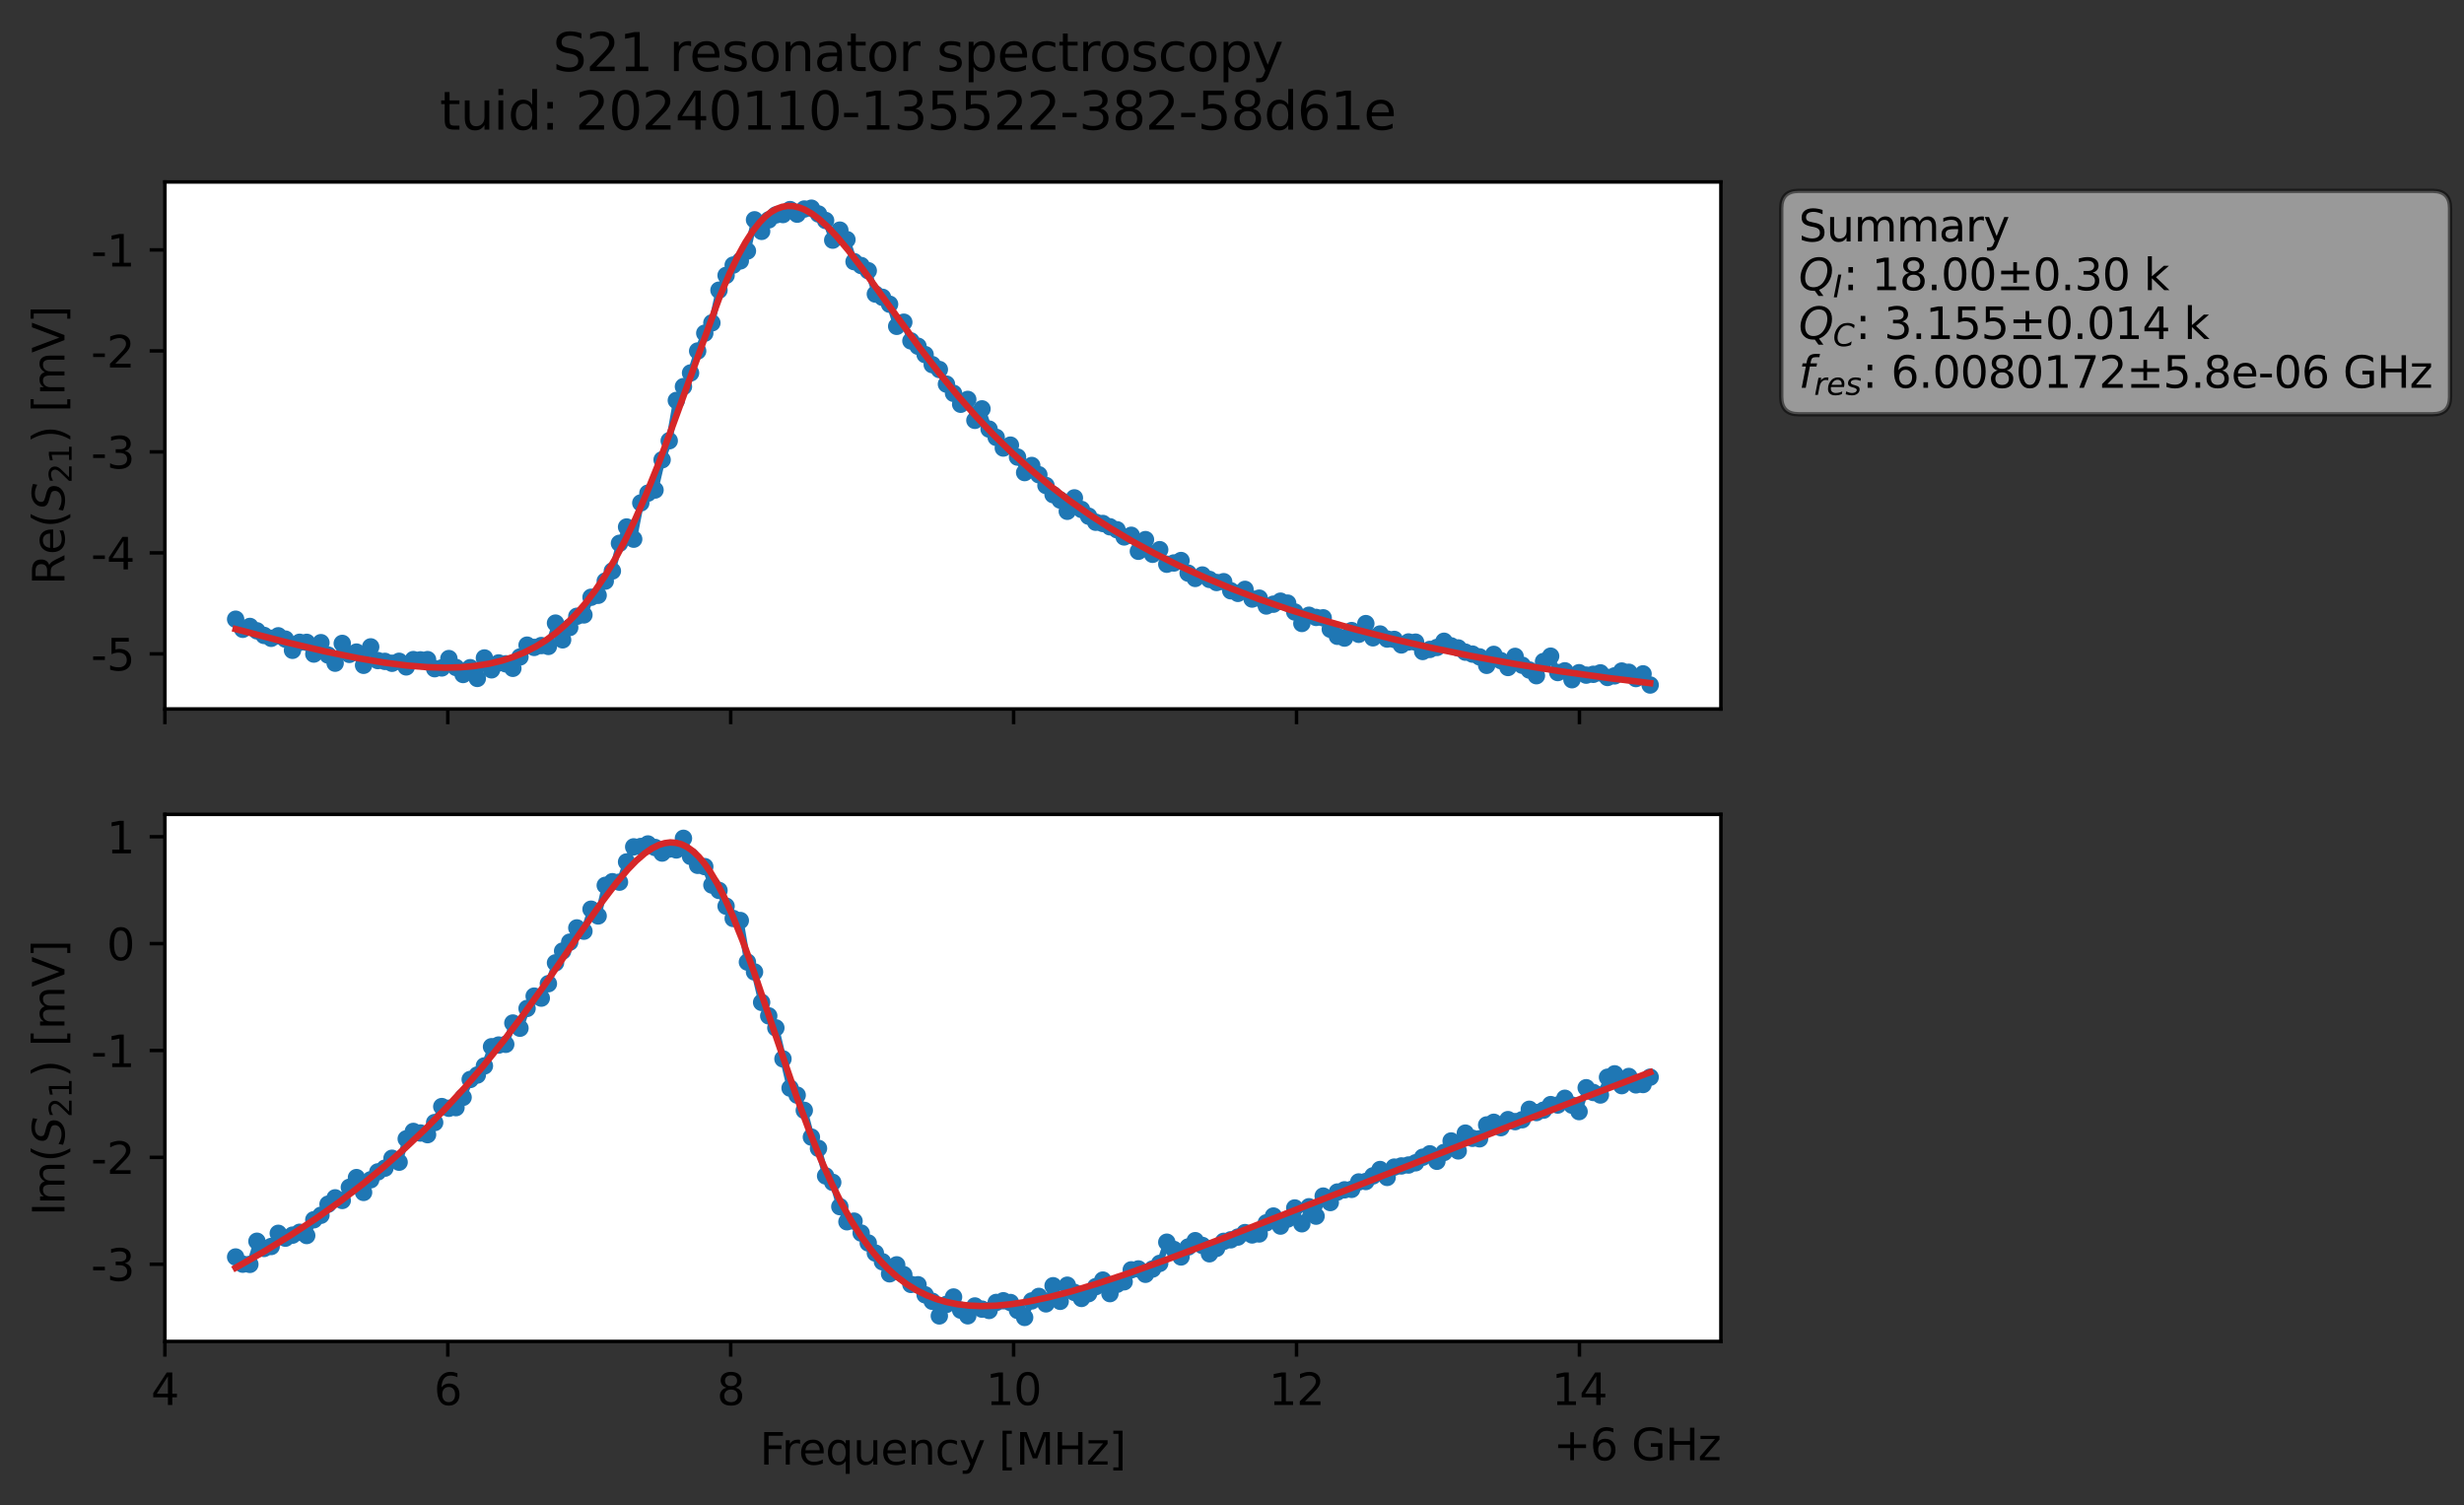 <?xml version="1.0" encoding="utf-8" standalone="no"?>
<!DOCTYPE svg PUBLIC "-//W3C//DTD SVG 1.1//EN"
  "http://www.w3.org/Graphics/SVG/1.1/DTD/svg11.dtd">
<svg xmlns:xlink="http://www.w3.org/1999/xlink" width="565.524pt" height="345.428pt" viewBox="0 0 565.524 345.428" xmlns="http://www.w3.org/2000/svg" version="1.1">
 <rect x="0" y="0" width="565.524" height="345.428" fill="#333333" stroke="none"/>
 <defs>
  <style type="text/css">*{stroke-linejoin: round; stroke-linecap: butt}</style>
 </defs>
 <g id="figure_1">
  <g id="patch_1">
   <path d="M 0 345.428 
L 565.524 345.428 
L 565.524 -0 
L 0 -0 
L 0 345.428 
z
" style="fill: none; opacity: 0"/>
  </g>
  <g id="axes_1">
   <g id="patch_2">
    <path d="M 37.848 162.72 
L 394.968 162.72 
L 394.968 41.76 
L 37.848 41.76 
z
" style="fill: #ffffff"/>
   </g>
   <g id="matplotlib.axis_1">
    <g id="xtick_1">
     <g id="line2d_1">
      <defs>
       <path id="mbc3807d7b1" d="M 0 0 
L 0 3.5 
" style="stroke: #000000; stroke-width: 0.8"/>
      </defs>
      <g>
       <use xlink:href="#mbc3807d7b1" x="37.848" y="162.72" style="stroke: #000000; stroke-width: 0.8"/>
      </g>
     </g>
    </g>
    <g id="xtick_2">
     <g id="line2d_2">
      <g>
       <use xlink:href="#mbc3807d7b1" x="102.779" y="162.72" style="stroke: #000000; stroke-width: 0.8"/>
      </g>
     </g>
    </g>
    <g id="xtick_3">
     <g id="line2d_3">
      <g>
       <use xlink:href="#mbc3807d7b1" x="167.71" y="162.72" style="stroke: #000000; stroke-width: 0.8"/>
      </g>
     </g>
    </g>
    <g id="xtick_4">
     <g id="line2d_4">
      <g>
       <use xlink:href="#mbc3807d7b1" x="232.641" y="162.72" style="stroke: #000000; stroke-width: 0.8"/>
      </g>
     </g>
    </g>
    <g id="xtick_5">
     <g id="line2d_5">
      <g>
       <use xlink:href="#mbc3807d7b1" x="297.572" y="162.72" style="stroke: #000000; stroke-width: 0.8"/>
      </g>
     </g>
    </g>
    <g id="xtick_6">
     <g id="line2d_6">
      <g>
       <use xlink:href="#mbc3807d7b1" x="362.503" y="162.72" style="stroke: #000000; stroke-width: 0.8"/>
      </g>
     </g>
    </g>
   </g>
   <g id="matplotlib.axis_2">
    <g id="ytick_1">
     <g id="line2d_7">
      <defs>
       <path id="meac1b3099a" d="M 0 0 
L -3.5 0 
" style="stroke: #000000; stroke-width: 0.8"/>
      </defs>
      <g>
       <use xlink:href="#meac1b3099a" x="37.848" y="150.072" style="stroke: #000000; stroke-width: 0.8"/>
      </g>
     </g>
     <g id="text_1">
      <!-- -5 -->
      <g transform="translate(20.878 153.871) scale(0.1 -0.1)">
       <defs>
        <path id="DejaVuSans-2d" d="M 313 2009 
L 1997 2009 
L 1997 1497 
L 313 1497 
L 313 2009 
z
" transform="scale(0.016)"/>
        <path id="DejaVuSans-35" d="M 691 4666 
L 3169 4666 
L 3169 4134 
L 1269 4134 
L 1269 2991 
Q 1406 3038 1543 3061 
Q 1681 3084 1819 3084 
Q 2600 3084 3056 2656 
Q 3513 2228 3513 1497 
Q 3513 744 3044 326 
Q 2575 -91 1722 -91 
Q 1428 -91 1123 -41 
Q 819 9 494 109 
L 494 744 
Q 775 591 1075 516 
Q 1375 441 1709 441 
Q 2250 441 2565 725 
Q 2881 1009 2881 1497 
Q 2881 1984 2565 2268 
Q 2250 2553 1709 2553 
Q 1456 2553 1204 2497 
Q 953 2441 691 2322 
L 691 4666 
z
" transform="scale(0.016)"/>
       </defs>
       <use xlink:href="#DejaVuSans-2d"/>
       <use xlink:href="#DejaVuSans-35" x="36.084"/>
      </g>
     </g>
    </g>
    <g id="ytick_2">
     <g id="line2d_8">
      <g>
       <use xlink:href="#meac1b3099a" x="37.848" y="126.895" style="stroke: #000000; stroke-width: 0.8"/>
      </g>
     </g>
     <g id="text_2">
      <!-- -4 -->
      <g transform="translate(20.878 130.694) scale(0.1 -0.1)">
       <defs>
        <path id="DejaVuSans-34" d="M 2419 4116 
L 825 1625 
L 2419 1625 
L 2419 4116 
z
M 2253 4666 
L 3047 4666 
L 3047 1625 
L 3713 1625 
L 3713 1100 
L 3047 1100 
L 3047 0 
L 2419 0 
L 2419 1100 
L 313 1100 
L 313 1709 
L 2253 4666 
z
" transform="scale(0.016)"/>
       </defs>
       <use xlink:href="#DejaVuSans-2d"/>
       <use xlink:href="#DejaVuSans-34" x="36.084"/>
      </g>
     </g>
    </g>
    <g id="ytick_3">
     <g id="line2d_9">
      <g>
       <use xlink:href="#meac1b3099a" x="37.848" y="103.718" style="stroke: #000000; stroke-width: 0.8"/>
      </g>
     </g>
     <g id="text_3">
      <!-- -3 -->
      <g transform="translate(20.878 107.517) scale(0.1 -0.1)">
       <defs>
        <path id="DejaVuSans-33" d="M 2597 2516 
Q 3050 2419 3304 2112 
Q 3559 1806 3559 1356 
Q 3559 666 3084 287 
Q 2609 -91 1734 -91 
Q 1441 -91 1130 -33 
Q 819 25 488 141 
L 488 750 
Q 750 597 1062 519 
Q 1375 441 1716 441 
Q 2309 441 2620 675 
Q 2931 909 2931 1356 
Q 2931 1769 2642 2001 
Q 2353 2234 1838 2234 
L 1294 2234 
L 1294 2753 
L 1863 2753 
Q 2328 2753 2575 2939 
Q 2822 3125 2822 3475 
Q 2822 3834 2567 4026 
Q 2313 4219 1838 4219 
Q 1578 4219 1281 4162 
Q 984 4106 628 3988 
L 628 4550 
Q 988 4650 1302 4700 
Q 1616 4750 1894 4750 
Q 2613 4750 3031 4423 
Q 3450 4097 3450 3541 
Q 3450 3153 3228 2886 
Q 3006 2619 2597 2516 
z
" transform="scale(0.016)"/>
       </defs>
       <use xlink:href="#DejaVuSans-2d"/>
       <use xlink:href="#DejaVuSans-33" x="36.084"/>
      </g>
     </g>
    </g>
    <g id="ytick_4">
     <g id="line2d_10">
      <g>
       <use xlink:href="#meac1b3099a" x="37.848" y="80.541" style="stroke: #000000; stroke-width: 0.8"/>
      </g>
     </g>
     <g id="text_4">
      <!-- -2 -->
      <g transform="translate(20.878 84.34) scale(0.1 -0.1)">
       <defs>
        <path id="DejaVuSans-32" d="M 1228 531 
L 3431 531 
L 3431 0 
L 469 0 
L 469 531 
Q 828 903 1448 1529 
Q 2069 2156 2228 2338 
Q 2531 2678 2651 2914 
Q 2772 3150 2772 3378 
Q 2772 3750 2511 3984 
Q 2250 4219 1831 4219 
Q 1534 4219 1204 4116 
Q 875 4013 500 3803 
L 500 4441 
Q 881 4594 1212 4672 
Q 1544 4750 1819 4750 
Q 2544 4750 2975 4387 
Q 3406 4025 3406 3419 
Q 3406 3131 3298 2873 
Q 3191 2616 2906 2266 
Q 2828 2175 2409 1742 
Q 1991 1309 1228 531 
z
" transform="scale(0.016)"/>
       </defs>
       <use xlink:href="#DejaVuSans-2d"/>
       <use xlink:href="#DejaVuSans-32" x="36.084"/>
      </g>
     </g>
    </g>
    <g id="ytick_5">
     <g id="line2d_11">
      <g>
       <use xlink:href="#meac1b3099a" x="37.848" y="57.364" style="stroke: #000000; stroke-width: 0.8"/>
      </g>
     </g>
     <g id="text_5">
      <!-- -1 -->
      <g transform="translate(20.878 61.163) scale(0.1 -0.1)">
       <defs>
        <path id="DejaVuSans-31" d="M 794 531 
L 1825 531 
L 1825 4091 
L 703 3866 
L 703 4441 
L 1819 4666 
L 2450 4666 
L 2450 531 
L 3481 531 
L 3481 0 
L 794 0 
L 794 531 
z
" transform="scale(0.016)"/>
       </defs>
       <use xlink:href="#DejaVuSans-2d"/>
       <use xlink:href="#DejaVuSans-31" x="36.084"/>
      </g>
     </g>
    </g>
    <g id="text_6">
     <!-- Re$(S_{21})$ [mV] -->
     <g transform="translate(14.798 134.24) rotate(-90) scale(0.1 -0.1)">
      <defs>
       <path id="DejaVuSans-52" d="M 2841 2188 
Q 3044 2119 3236 1894 
Q 3428 1669 3622 1275 
L 4263 0 
L 3584 0 
L 2988 1197 
Q 2756 1666 2539 1819 
Q 2322 1972 1947 1972 
L 1259 1972 
L 1259 0 
L 628 0 
L 628 4666 
L 2053 4666 
Q 2853 4666 3247 4331 
Q 3641 3997 3641 3322 
Q 3641 2881 3436 2590 
Q 3231 2300 2841 2188 
z
M 1259 4147 
L 1259 2491 
L 2053 2491 
Q 2509 2491 2742 2702 
Q 2975 2913 2975 3322 
Q 2975 3731 2742 3939 
Q 2509 4147 2053 4147 
L 1259 4147 
z
" transform="scale(0.016)"/>
       <path id="DejaVuSans-65" d="M 3597 1894 
L 3597 1613 
L 953 1613 
Q 991 1019 1311 708 
Q 1631 397 2203 397 
Q 2534 397 2845 478 
Q 3156 559 3463 722 
L 3463 178 
Q 3153 47 2828 -22 
Q 2503 -91 2169 -91 
Q 1331 -91 842 396 
Q 353 884 353 1716 
Q 353 2575 817 3079 
Q 1281 3584 2069 3584 
Q 2775 3584 3186 3129 
Q 3597 2675 3597 1894 
z
M 3022 2063 
Q 3016 2534 2758 2815 
Q 2500 3097 2075 3097 
Q 1594 3097 1305 2825 
Q 1016 2553 972 2059 
L 3022 2063 
z
" transform="scale(0.016)"/>
       <path id="DejaVuSans-28" d="M 1984 4856 
Q 1566 4138 1362 3434 
Q 1159 2731 1159 2009 
Q 1159 1288 1364 580 
Q 1569 -128 1984 -844 
L 1484 -844 
Q 1016 -109 783 600 
Q 550 1309 550 2009 
Q 550 2706 781 3412 
Q 1013 4119 1484 4856 
L 1984 4856 
z
" transform="scale(0.016)"/>
       <path id="DejaVuSans-Oblique-53" d="M 3859 4513 
L 3738 3897 
Q 3422 4066 3111 4152 
Q 2800 4238 2509 4238 
Q 1944 4238 1609 3991 
Q 1275 3744 1275 3334 
Q 1275 3109 1398 2989 
Q 1522 2869 2034 2731 
L 2413 2638 
Q 3053 2472 3303 2217 
Q 3553 1963 3553 1503 
Q 3553 797 2998 353 
Q 2444 -91 1538 -91 
Q 1166 -91 791 -17 
Q 416 56 38 206 
L 166 856 
Q 513 641 861 531 
Q 1209 422 1556 422 
Q 2147 422 2503 684 
Q 2859 947 2859 1369 
Q 2859 1650 2717 1795 
Q 2575 1941 2106 2059 
L 1728 2156 
Q 1081 2325 845 2545 
Q 609 2766 609 3163 
Q 609 3859 1145 4304 
Q 1681 4750 2541 4750 
Q 2875 4750 3203 4690 
Q 3531 4631 3859 4513 
z
" transform="scale(0.016)"/>
       <path id="DejaVuSans-29" d="M 513 4856 
L 1013 4856 
Q 1481 4119 1714 3412 
Q 1947 2706 1947 2009 
Q 1947 1309 1714 600 
Q 1481 -109 1013 -844 
L 513 -844 
Q 928 -128 1133 580 
Q 1338 1288 1338 2009 
Q 1338 2731 1133 3434 
Q 928 4138 513 4856 
z
" transform="scale(0.016)"/>
       <path id="DejaVuSans-20" transform="scale(0.016)"/>
       <path id="DejaVuSans-5b" d="M 550 4863 
L 1875 4863 
L 1875 4416 
L 1125 4416 
L 1125 -397 
L 1875 -397 
L 1875 -844 
L 550 -844 
L 550 4863 
z
" transform="scale(0.016)"/>
       <path id="DejaVuSans-6d" d="M 3328 2828 
Q 3544 3216 3844 3400 
Q 4144 3584 4550 3584 
Q 5097 3584 5394 3201 
Q 5691 2819 5691 2113 
L 5691 0 
L 5113 0 
L 5113 2094 
Q 5113 2597 4934 2840 
Q 4756 3084 4391 3084 
Q 3944 3084 3684 2787 
Q 3425 2491 3425 1978 
L 3425 0 
L 2847 0 
L 2847 2094 
Q 2847 2600 2669 2842 
Q 2491 3084 2119 3084 
Q 1678 3084 1418 2786 
Q 1159 2488 1159 1978 
L 1159 0 
L 581 0 
L 581 3500 
L 1159 3500 
L 1159 2956 
Q 1356 3278 1631 3431 
Q 1906 3584 2284 3584 
Q 2666 3584 2933 3390 
Q 3200 3197 3328 2828 
z
" transform="scale(0.016)"/>
       <path id="DejaVuSans-56" d="M 1831 0 
L 50 4666 
L 709 4666 
L 2188 738 
L 3669 4666 
L 4325 4666 
L 2547 0 
L 1831 0 
z
" transform="scale(0.016)"/>
       <path id="DejaVuSans-5d" d="M 1947 4863 
L 1947 -844 
L 622 -844 
L 622 -397 
L 1369 -397 
L 1369 4416 
L 622 4416 
L 622 4863 
L 1947 4863 
z
" transform="scale(0.016)"/>
      </defs>
      <use xlink:href="#DejaVuSans-52" transform="translate(0 0.016)"/>
      <use xlink:href="#DejaVuSans-65" transform="translate(69.482 0.016)"/>
      <use xlink:href="#DejaVuSans-28" transform="translate(131.006 0.016)"/>
      <use xlink:href="#DejaVuSans-Oblique-53" transform="translate(170.02 0.016)"/>
      <use xlink:href="#DejaVuSans-32" transform="translate(233.496 -16.391) scale(0.7)"/>
      <use xlink:href="#DejaVuSans-31" transform="translate(278.032 -16.391) scale(0.7)"/>
      <use xlink:href="#DejaVuSans-29" transform="translate(325.303 0.016)"/>
      <use xlink:href="#DejaVuSans-20" transform="translate(364.316 0.016)"/>
      <use xlink:href="#DejaVuSans-5b" transform="translate(396.104 0.016)"/>
      <use xlink:href="#DejaVuSans-6d" transform="translate(435.117 0.016)"/>
      <use xlink:href="#DejaVuSans-56" transform="translate(532.529 0.016)"/>
      <use xlink:href="#DejaVuSans-5d" transform="translate(600.938 0.016)"/>
     </g>
    </g>
   </g>
   <g id="line2d_12">
    <path d="M 54.081 142.12 
L 55.713 144.434 
L 57.344 143.781 
L 60.607 145.842 
L 62.238 146.502 
L 63.87 145.929 
L 65.501 146.69 
L 67.133 149.257 
L 68.764 147.416 
L 70.395 147.433 
L 72.027 150.117 
L 73.658 147.503 
L 75.29 150.345 
L 76.921 152.212 
L 78.553 147.674 
L 80.184 150.19 
L 81.815 149.662 
L 83.447 152.697 
L 85.078 148.468 
L 86.71 151.61 
L 88.341 151.797 
L 89.973 152.233 
L 91.604 151.778 
L 93.235 153.063 
L 94.867 151.392 
L 96.498 151.451 
L 98.13 151.394 
L 99.761 153.476 
L 101.393 153.301 
L 103.024 151.152 
L 104.655 153.196 
L 106.287 154.809 
L 107.918 153.249 
L 109.55 155.709 
L 111.181 151.016 
L 112.813 153.735 
L 114.444 152.15 
L 116.076 152.355 
L 117.707 153.392 
L 120.97 148.073 
L 122.601 148.594 
L 124.233 148.166 
L 125.864 148.365 
L 127.496 143.012 
L 129.127 146.85 
L 130.758 144.022 
L 132.39 141.447 
L 134.021 141.131 
L 135.653 137.083 
L 137.284 136.634 
L 138.916 133.375 
L 140.547 131.05 
L 142.178 124.698 
L 143.81 120.956 
L 145.441 123.749 
L 147.073 115.429 
L 148.704 113.191 
L 150.336 112.47 
L 151.967 105.532 
L 153.598 101.163 
L 155.23 91.912 
L 158.493 85.601 
L 160.124 80.562 
L 161.756 76.472 
L 163.387 74.107 
L 165.018 66.602 
L 166.65 63.209 
L 168.281 60.839 
L 169.913 59.877 
L 171.544 57.606 
L 173.176 50.451 
L 174.807 53.103 
L 176.438 50.465 
L 178.07 49.332 
L 179.701 49.241 
L 181.333 48.105 
L 182.964 49.158 
L 184.596 47.977 
L 186.227 47.784 
L 187.858 49.114 
L 189.49 50.606 
L 191.121 55.115 
L 192.753 52.82 
L 194.384 54.999 
L 196.016 60.049 
L 197.647 60.946 
L 199.278 62.135 
L 200.91 67.489 
L 202.541 68.24 
L 204.173 69.825 
L 205.804 74.898 
L 207.436 73.954 
L 209.067 78.243 
L 210.698 79.468 
L 212.33 81.389 
L 213.961 83.686 
L 215.593 84.808 
L 217.224 88.164 
L 218.856 90.275 
L 220.487 92.781 
L 222.118 91.674 
L 223.75 96.475 
L 225.381 93.844 
L 227.013 98.488 
L 228.644 100.386 
L 230.276 102.83 
L 231.907 102.165 
L 233.538 104.91 
L 235.17 108.464 
L 236.801 106.836 
L 238.433 108.962 
L 240.064 111.428 
L 241.696 113.529 
L 243.327 114.774 
L 244.958 117.35 
L 246.59 114.274 
L 248.221 116.931 
L 251.484 119.863 
L 253.116 120.149 
L 256.378 121.593 
L 258.01 123.236 
L 259.641 122.858 
L 261.273 126.527 
L 262.904 123.85 
L 264.536 127.22 
L 266.167 126.159 
L 267.798 129.499 
L 269.43 129.215 
L 271.061 128.652 
L 272.693 131.543 
L 274.324 132.759 
L 275.956 131.975 
L 277.587 132.985 
L 279.218 133.694 
L 280.85 133.508 
L 282.481 135.59 
L 284.113 136.191 
L 285.744 135.27 
L 287.376 137.491 
L 289.007 137.288 
L 290.638 139.083 
L 292.27 138.672 
L 293.901 137.98 
L 295.533 138.429 
L 297.164 140.458 
L 298.796 143.096 
L 300.427 141.212 
L 302.059 141.709 
L 303.69 141.799 
L 305.321 144.422 
L 306.953 146.041 
L 308.584 146.451 
L 310.216 144.729 
L 311.847 145.582 
L 313.479 143.129 
L 315.11 146.39 
L 316.741 145.515 
L 318.373 146.673 
L 320.004 146.755 
L 321.636 148.021 
L 323.267 147.342 
L 324.899 147.387 
L 326.53 149.528 
L 329.793 148.604 
L 331.424 147.181 
L 333.056 148.244 
L 334.687 148.718 
L 336.319 149.679 
L 337.95 150.128 
L 339.581 150.766 
L 341.213 152.707 
L 342.844 150.193 
L 346.107 153.202 
L 347.739 150.652 
L 349.37 152.679 
L 351.001 153.782 
L 352.633 155.085 
L 354.264 151.831 
L 355.896 150.602 
L 357.527 154.357 
L 359.159 153.966 
L 360.79 156.005 
L 362.421 154.397 
L 364.053 154.956 
L 365.684 154.766 
L 367.316 154.437 
L 368.947 155.49 
L 370.579 155.122 
L 372.21 154.014 
L 373.841 154.295 
L 375.473 155.739 
L 377.104 154.663 
L 378.736 157.222 
L 378.736 157.222 
" clip-path="url(#p65d348b002)" style="fill: none; stroke: #1f77b4; stroke-width: 1.5; stroke-linecap: square"/>
    <defs>
     <path id="me61f45782c" d="M 0 1.5 
C 0.398 1.5 0.779 1.342 1.061 1.061 
C 1.342 0.779 1.5 0.398 1.5 0 
C 1.5 -0.398 1.342 -0.779 1.061 -1.061 
C 0.779 -1.342 0.398 -1.5 0 -1.5 
C -0.398 -1.5 -0.779 -1.342 -1.061 -1.061 
C -1.342 -0.779 -1.5 -0.398 -1.5 0 
C -1.5 0.398 -1.342 0.779 -1.061 1.061 
C -0.779 1.342 -0.398 1.5 0 1.5 
z
" style="stroke: #1f77b4"/>
    </defs>
    <g clip-path="url(#p65d348b002)">
     <use xlink:href="#me61f45782c" x="54.081" y="142.12" style="fill: #1f77b4; stroke: #1f77b4"/>
     <use xlink:href="#me61f45782c" x="55.713" y="144.434" style="fill: #1f77b4; stroke: #1f77b4"/>
     <use xlink:href="#me61f45782c" x="57.344" y="143.781" style="fill: #1f77b4; stroke: #1f77b4"/>
     <use xlink:href="#me61f45782c" x="58.975" y="144.787" style="fill: #1f77b4; stroke: #1f77b4"/>
     <use xlink:href="#me61f45782c" x="60.607" y="145.842" style="fill: #1f77b4; stroke: #1f77b4"/>
     <use xlink:href="#me61f45782c" x="62.238" y="146.502" style="fill: #1f77b4; stroke: #1f77b4"/>
     <use xlink:href="#me61f45782c" x="63.87" y="145.929" style="fill: #1f77b4; stroke: #1f77b4"/>
     <use xlink:href="#me61f45782c" x="65.501" y="146.69" style="fill: #1f77b4; stroke: #1f77b4"/>
     <use xlink:href="#me61f45782c" x="67.133" y="149.257" style="fill: #1f77b4; stroke: #1f77b4"/>
     <use xlink:href="#me61f45782c" x="68.764" y="147.416" style="fill: #1f77b4; stroke: #1f77b4"/>
     <use xlink:href="#me61f45782c" x="70.395" y="147.433" style="fill: #1f77b4; stroke: #1f77b4"/>
     <use xlink:href="#me61f45782c" x="72.027" y="150.117" style="fill: #1f77b4; stroke: #1f77b4"/>
     <use xlink:href="#me61f45782c" x="73.658" y="147.503" style="fill: #1f77b4; stroke: #1f77b4"/>
     <use xlink:href="#me61f45782c" x="75.29" y="150.345" style="fill: #1f77b4; stroke: #1f77b4"/>
     <use xlink:href="#me61f45782c" x="76.921" y="152.212" style="fill: #1f77b4; stroke: #1f77b4"/>
     <use xlink:href="#me61f45782c" x="78.553" y="147.674" style="fill: #1f77b4; stroke: #1f77b4"/>
     <use xlink:href="#me61f45782c" x="80.184" y="150.19" style="fill: #1f77b4; stroke: #1f77b4"/>
     <use xlink:href="#me61f45782c" x="81.815" y="149.662" style="fill: #1f77b4; stroke: #1f77b4"/>
     <use xlink:href="#me61f45782c" x="83.447" y="152.697" style="fill: #1f77b4; stroke: #1f77b4"/>
     <use xlink:href="#me61f45782c" x="85.078" y="148.468" style="fill: #1f77b4; stroke: #1f77b4"/>
     <use xlink:href="#me61f45782c" x="86.71" y="151.61" style="fill: #1f77b4; stroke: #1f77b4"/>
     <use xlink:href="#me61f45782c" x="88.341" y="151.797" style="fill: #1f77b4; stroke: #1f77b4"/>
     <use xlink:href="#me61f45782c" x="89.973" y="152.233" style="fill: #1f77b4; stroke: #1f77b4"/>
     <use xlink:href="#me61f45782c" x="91.604" y="151.778" style="fill: #1f77b4; stroke: #1f77b4"/>
     <use xlink:href="#me61f45782c" x="93.235" y="153.063" style="fill: #1f77b4; stroke: #1f77b4"/>
     <use xlink:href="#me61f45782c" x="94.867" y="151.392" style="fill: #1f77b4; stroke: #1f77b4"/>
     <use xlink:href="#me61f45782c" x="96.498" y="151.451" style="fill: #1f77b4; stroke: #1f77b4"/>
     <use xlink:href="#me61f45782c" x="98.13" y="151.394" style="fill: #1f77b4; stroke: #1f77b4"/>
     <use xlink:href="#me61f45782c" x="99.761" y="153.476" style="fill: #1f77b4; stroke: #1f77b4"/>
     <use xlink:href="#me61f45782c" x="101.393" y="153.301" style="fill: #1f77b4; stroke: #1f77b4"/>
     <use xlink:href="#me61f45782c" x="103.024" y="151.152" style="fill: #1f77b4; stroke: #1f77b4"/>
     <use xlink:href="#me61f45782c" x="104.655" y="153.196" style="fill: #1f77b4; stroke: #1f77b4"/>
     <use xlink:href="#me61f45782c" x="106.287" y="154.809" style="fill: #1f77b4; stroke: #1f77b4"/>
     <use xlink:href="#me61f45782c" x="107.918" y="153.249" style="fill: #1f77b4; stroke: #1f77b4"/>
     <use xlink:href="#me61f45782c" x="109.55" y="155.709" style="fill: #1f77b4; stroke: #1f77b4"/>
     <use xlink:href="#me61f45782c" x="111.181" y="151.016" style="fill: #1f77b4; stroke: #1f77b4"/>
     <use xlink:href="#me61f45782c" x="112.813" y="153.735" style="fill: #1f77b4; stroke: #1f77b4"/>
     <use xlink:href="#me61f45782c" x="114.444" y="152.15" style="fill: #1f77b4; stroke: #1f77b4"/>
     <use xlink:href="#me61f45782c" x="116.076" y="152.355" style="fill: #1f77b4; stroke: #1f77b4"/>
     <use xlink:href="#me61f45782c" x="117.707" y="153.392" style="fill: #1f77b4; stroke: #1f77b4"/>
     <use xlink:href="#me61f45782c" x="119.338" y="150.782" style="fill: #1f77b4; stroke: #1f77b4"/>
     <use xlink:href="#me61f45782c" x="120.97" y="148.073" style="fill: #1f77b4; stroke: #1f77b4"/>
     <use xlink:href="#me61f45782c" x="122.601" y="148.594" style="fill: #1f77b4; stroke: #1f77b4"/>
     <use xlink:href="#me61f45782c" x="124.233" y="148.166" style="fill: #1f77b4; stroke: #1f77b4"/>
     <use xlink:href="#me61f45782c" x="125.864" y="148.365" style="fill: #1f77b4; stroke: #1f77b4"/>
     <use xlink:href="#me61f45782c" x="127.496" y="143.012" style="fill: #1f77b4; stroke: #1f77b4"/>
     <use xlink:href="#me61f45782c" x="129.127" y="146.85" style="fill: #1f77b4; stroke: #1f77b4"/>
     <use xlink:href="#me61f45782c" x="130.758" y="144.022" style="fill: #1f77b4; stroke: #1f77b4"/>
     <use xlink:href="#me61f45782c" x="132.39" y="141.447" style="fill: #1f77b4; stroke: #1f77b4"/>
     <use xlink:href="#me61f45782c" x="134.021" y="141.131" style="fill: #1f77b4; stroke: #1f77b4"/>
     <use xlink:href="#me61f45782c" x="135.653" y="137.083" style="fill: #1f77b4; stroke: #1f77b4"/>
     <use xlink:href="#me61f45782c" x="137.284" y="136.634" style="fill: #1f77b4; stroke: #1f77b4"/>
     <use xlink:href="#me61f45782c" x="138.916" y="133.375" style="fill: #1f77b4; stroke: #1f77b4"/>
     <use xlink:href="#me61f45782c" x="140.547" y="131.05" style="fill: #1f77b4; stroke: #1f77b4"/>
     <use xlink:href="#me61f45782c" x="142.178" y="124.698" style="fill: #1f77b4; stroke: #1f77b4"/>
     <use xlink:href="#me61f45782c" x="143.81" y="120.956" style="fill: #1f77b4; stroke: #1f77b4"/>
     <use xlink:href="#me61f45782c" x="145.441" y="123.749" style="fill: #1f77b4; stroke: #1f77b4"/>
     <use xlink:href="#me61f45782c" x="147.073" y="115.429" style="fill: #1f77b4; stroke: #1f77b4"/>
     <use xlink:href="#me61f45782c" x="148.704" y="113.191" style="fill: #1f77b4; stroke: #1f77b4"/>
     <use xlink:href="#me61f45782c" x="150.336" y="112.47" style="fill: #1f77b4; stroke: #1f77b4"/>
     <use xlink:href="#me61f45782c" x="151.967" y="105.532" style="fill: #1f77b4; stroke: #1f77b4"/>
     <use xlink:href="#me61f45782c" x="153.598" y="101.163" style="fill: #1f77b4; stroke: #1f77b4"/>
     <use xlink:href="#me61f45782c" x="155.23" y="91.912" style="fill: #1f77b4; stroke: #1f77b4"/>
     <use xlink:href="#me61f45782c" x="156.861" y="88.736" style="fill: #1f77b4; stroke: #1f77b4"/>
     <use xlink:href="#me61f45782c" x="158.493" y="85.601" style="fill: #1f77b4; stroke: #1f77b4"/>
     <use xlink:href="#me61f45782c" x="160.124" y="80.562" style="fill: #1f77b4; stroke: #1f77b4"/>
     <use xlink:href="#me61f45782c" x="161.756" y="76.472" style="fill: #1f77b4; stroke: #1f77b4"/>
     <use xlink:href="#me61f45782c" x="163.387" y="74.107" style="fill: #1f77b4; stroke: #1f77b4"/>
     <use xlink:href="#me61f45782c" x="165.018" y="66.602" style="fill: #1f77b4; stroke: #1f77b4"/>
     <use xlink:href="#me61f45782c" x="166.65" y="63.209" style="fill: #1f77b4; stroke: #1f77b4"/>
     <use xlink:href="#me61f45782c" x="168.281" y="60.839" style="fill: #1f77b4; stroke: #1f77b4"/>
     <use xlink:href="#me61f45782c" x="169.913" y="59.877" style="fill: #1f77b4; stroke: #1f77b4"/>
     <use xlink:href="#me61f45782c" x="171.544" y="57.606" style="fill: #1f77b4; stroke: #1f77b4"/>
     <use xlink:href="#me61f45782c" x="173.176" y="50.451" style="fill: #1f77b4; stroke: #1f77b4"/>
     <use xlink:href="#me61f45782c" x="174.807" y="53.103" style="fill: #1f77b4; stroke: #1f77b4"/>
     <use xlink:href="#me61f45782c" x="176.438" y="50.465" style="fill: #1f77b4; stroke: #1f77b4"/>
     <use xlink:href="#me61f45782c" x="178.07" y="49.332" style="fill: #1f77b4; stroke: #1f77b4"/>
     <use xlink:href="#me61f45782c" x="179.701" y="49.241" style="fill: #1f77b4; stroke: #1f77b4"/>
     <use xlink:href="#me61f45782c" x="181.333" y="48.105" style="fill: #1f77b4; stroke: #1f77b4"/>
     <use xlink:href="#me61f45782c" x="182.964" y="49.158" style="fill: #1f77b4; stroke: #1f77b4"/>
     <use xlink:href="#me61f45782c" x="184.596" y="47.977" style="fill: #1f77b4; stroke: #1f77b4"/>
     <use xlink:href="#me61f45782c" x="186.227" y="47.784" style="fill: #1f77b4; stroke: #1f77b4"/>
     <use xlink:href="#me61f45782c" x="187.858" y="49.114" style="fill: #1f77b4; stroke: #1f77b4"/>
     <use xlink:href="#me61f45782c" x="189.49" y="50.606" style="fill: #1f77b4; stroke: #1f77b4"/>
     <use xlink:href="#me61f45782c" x="191.121" y="55.115" style="fill: #1f77b4; stroke: #1f77b4"/>
     <use xlink:href="#me61f45782c" x="192.753" y="52.82" style="fill: #1f77b4; stroke: #1f77b4"/>
     <use xlink:href="#me61f45782c" x="194.384" y="54.999" style="fill: #1f77b4; stroke: #1f77b4"/>
     <use xlink:href="#me61f45782c" x="196.016" y="60.049" style="fill: #1f77b4; stroke: #1f77b4"/>
     <use xlink:href="#me61f45782c" x="197.647" y="60.946" style="fill: #1f77b4; stroke: #1f77b4"/>
     <use xlink:href="#me61f45782c" x="199.278" y="62.135" style="fill: #1f77b4; stroke: #1f77b4"/>
     <use xlink:href="#me61f45782c" x="200.91" y="67.489" style="fill: #1f77b4; stroke: #1f77b4"/>
     <use xlink:href="#me61f45782c" x="202.541" y="68.24" style="fill: #1f77b4; stroke: #1f77b4"/>
     <use xlink:href="#me61f45782c" x="204.173" y="69.825" style="fill: #1f77b4; stroke: #1f77b4"/>
     <use xlink:href="#me61f45782c" x="205.804" y="74.898" style="fill: #1f77b4; stroke: #1f77b4"/>
     <use xlink:href="#me61f45782c" x="207.436" y="73.954" style="fill: #1f77b4; stroke: #1f77b4"/>
     <use xlink:href="#me61f45782c" x="209.067" y="78.243" style="fill: #1f77b4; stroke: #1f77b4"/>
     <use xlink:href="#me61f45782c" x="210.698" y="79.468" style="fill: #1f77b4; stroke: #1f77b4"/>
     <use xlink:href="#me61f45782c" x="212.33" y="81.389" style="fill: #1f77b4; stroke: #1f77b4"/>
     <use xlink:href="#me61f45782c" x="213.961" y="83.686" style="fill: #1f77b4; stroke: #1f77b4"/>
     <use xlink:href="#me61f45782c" x="215.593" y="84.808" style="fill: #1f77b4; stroke: #1f77b4"/>
     <use xlink:href="#me61f45782c" x="217.224" y="88.164" style="fill: #1f77b4; stroke: #1f77b4"/>
     <use xlink:href="#me61f45782c" x="218.856" y="90.275" style="fill: #1f77b4; stroke: #1f77b4"/>
     <use xlink:href="#me61f45782c" x="220.487" y="92.781" style="fill: #1f77b4; stroke: #1f77b4"/>
     <use xlink:href="#me61f45782c" x="222.118" y="91.674" style="fill: #1f77b4; stroke: #1f77b4"/>
     <use xlink:href="#me61f45782c" x="223.75" y="96.475" style="fill: #1f77b4; stroke: #1f77b4"/>
     <use xlink:href="#me61f45782c" x="225.381" y="93.844" style="fill: #1f77b4; stroke: #1f77b4"/>
     <use xlink:href="#me61f45782c" x="227.013" y="98.488" style="fill: #1f77b4; stroke: #1f77b4"/>
     <use xlink:href="#me61f45782c" x="228.644" y="100.386" style="fill: #1f77b4; stroke: #1f77b4"/>
     <use xlink:href="#me61f45782c" x="230.276" y="102.83" style="fill: #1f77b4; stroke: #1f77b4"/>
     <use xlink:href="#me61f45782c" x="231.907" y="102.165" style="fill: #1f77b4; stroke: #1f77b4"/>
     <use xlink:href="#me61f45782c" x="233.538" y="104.91" style="fill: #1f77b4; stroke: #1f77b4"/>
     <use xlink:href="#me61f45782c" x="235.17" y="108.464" style="fill: #1f77b4; stroke: #1f77b4"/>
     <use xlink:href="#me61f45782c" x="236.801" y="106.836" style="fill: #1f77b4; stroke: #1f77b4"/>
     <use xlink:href="#me61f45782c" x="238.433" y="108.962" style="fill: #1f77b4; stroke: #1f77b4"/>
     <use xlink:href="#me61f45782c" x="240.064" y="111.428" style="fill: #1f77b4; stroke: #1f77b4"/>
     <use xlink:href="#me61f45782c" x="241.696" y="113.529" style="fill: #1f77b4; stroke: #1f77b4"/>
     <use xlink:href="#me61f45782c" x="243.327" y="114.774" style="fill: #1f77b4; stroke: #1f77b4"/>
     <use xlink:href="#me61f45782c" x="244.958" y="117.35" style="fill: #1f77b4; stroke: #1f77b4"/>
     <use xlink:href="#me61f45782c" x="246.59" y="114.274" style="fill: #1f77b4; stroke: #1f77b4"/>
     <use xlink:href="#me61f45782c" x="248.221" y="116.931" style="fill: #1f77b4; stroke: #1f77b4"/>
     <use xlink:href="#me61f45782c" x="249.853" y="118.472" style="fill: #1f77b4; stroke: #1f77b4"/>
     <use xlink:href="#me61f45782c" x="251.484" y="119.863" style="fill: #1f77b4; stroke: #1f77b4"/>
     <use xlink:href="#me61f45782c" x="253.116" y="120.149" style="fill: #1f77b4; stroke: #1f77b4"/>
     <use xlink:href="#me61f45782c" x="254.747" y="120.907" style="fill: #1f77b4; stroke: #1f77b4"/>
     <use xlink:href="#me61f45782c" x="256.378" y="121.593" style="fill: #1f77b4; stroke: #1f77b4"/>
     <use xlink:href="#me61f45782c" x="258.01" y="123.236" style="fill: #1f77b4; stroke: #1f77b4"/>
     <use xlink:href="#me61f45782c" x="259.641" y="122.858" style="fill: #1f77b4; stroke: #1f77b4"/>
     <use xlink:href="#me61f45782c" x="261.273" y="126.527" style="fill: #1f77b4; stroke: #1f77b4"/>
     <use xlink:href="#me61f45782c" x="262.904" y="123.85" style="fill: #1f77b4; stroke: #1f77b4"/>
     <use xlink:href="#me61f45782c" x="264.536" y="127.22" style="fill: #1f77b4; stroke: #1f77b4"/>
     <use xlink:href="#me61f45782c" x="266.167" y="126.159" style="fill: #1f77b4; stroke: #1f77b4"/>
     <use xlink:href="#me61f45782c" x="267.798" y="129.499" style="fill: #1f77b4; stroke: #1f77b4"/>
     <use xlink:href="#me61f45782c" x="269.43" y="129.215" style="fill: #1f77b4; stroke: #1f77b4"/>
     <use xlink:href="#me61f45782c" x="271.061" y="128.652" style="fill: #1f77b4; stroke: #1f77b4"/>
     <use xlink:href="#me61f45782c" x="272.693" y="131.543" style="fill: #1f77b4; stroke: #1f77b4"/>
     <use xlink:href="#me61f45782c" x="274.324" y="132.759" style="fill: #1f77b4; stroke: #1f77b4"/>
     <use xlink:href="#me61f45782c" x="275.956" y="131.975" style="fill: #1f77b4; stroke: #1f77b4"/>
     <use xlink:href="#me61f45782c" x="277.587" y="132.985" style="fill: #1f77b4; stroke: #1f77b4"/>
     <use xlink:href="#me61f45782c" x="279.218" y="133.694" style="fill: #1f77b4; stroke: #1f77b4"/>
     <use xlink:href="#me61f45782c" x="280.85" y="133.508" style="fill: #1f77b4; stroke: #1f77b4"/>
     <use xlink:href="#me61f45782c" x="282.481" y="135.59" style="fill: #1f77b4; stroke: #1f77b4"/>
     <use xlink:href="#me61f45782c" x="284.113" y="136.191" style="fill: #1f77b4; stroke: #1f77b4"/>
     <use xlink:href="#me61f45782c" x="285.744" y="135.27" style="fill: #1f77b4; stroke: #1f77b4"/>
     <use xlink:href="#me61f45782c" x="287.376" y="137.491" style="fill: #1f77b4; stroke: #1f77b4"/>
     <use xlink:href="#me61f45782c" x="289.007" y="137.288" style="fill: #1f77b4; stroke: #1f77b4"/>
     <use xlink:href="#me61f45782c" x="290.638" y="139.083" style="fill: #1f77b4; stroke: #1f77b4"/>
     <use xlink:href="#me61f45782c" x="292.27" y="138.672" style="fill: #1f77b4; stroke: #1f77b4"/>
     <use xlink:href="#me61f45782c" x="293.901" y="137.98" style="fill: #1f77b4; stroke: #1f77b4"/>
     <use xlink:href="#me61f45782c" x="295.533" y="138.429" style="fill: #1f77b4; stroke: #1f77b4"/>
     <use xlink:href="#me61f45782c" x="297.164" y="140.458" style="fill: #1f77b4; stroke: #1f77b4"/>
     <use xlink:href="#me61f45782c" x="298.796" y="143.096" style="fill: #1f77b4; stroke: #1f77b4"/>
     <use xlink:href="#me61f45782c" x="300.427" y="141.212" style="fill: #1f77b4; stroke: #1f77b4"/>
     <use xlink:href="#me61f45782c" x="302.059" y="141.709" style="fill: #1f77b4; stroke: #1f77b4"/>
     <use xlink:href="#me61f45782c" x="303.69" y="141.799" style="fill: #1f77b4; stroke: #1f77b4"/>
     <use xlink:href="#me61f45782c" x="305.321" y="144.422" style="fill: #1f77b4; stroke: #1f77b4"/>
     <use xlink:href="#me61f45782c" x="306.953" y="146.041" style="fill: #1f77b4; stroke: #1f77b4"/>
     <use xlink:href="#me61f45782c" x="308.584" y="146.451" style="fill: #1f77b4; stroke: #1f77b4"/>
     <use xlink:href="#me61f45782c" x="310.216" y="144.729" style="fill: #1f77b4; stroke: #1f77b4"/>
     <use xlink:href="#me61f45782c" x="311.847" y="145.582" style="fill: #1f77b4; stroke: #1f77b4"/>
     <use xlink:href="#me61f45782c" x="313.479" y="143.129" style="fill: #1f77b4; stroke: #1f77b4"/>
     <use xlink:href="#me61f45782c" x="315.11" y="146.39" style="fill: #1f77b4; stroke: #1f77b4"/>
     <use xlink:href="#me61f45782c" x="316.741" y="145.515" style="fill: #1f77b4; stroke: #1f77b4"/>
     <use xlink:href="#me61f45782c" x="318.373" y="146.673" style="fill: #1f77b4; stroke: #1f77b4"/>
     <use xlink:href="#me61f45782c" x="320.004" y="146.755" style="fill: #1f77b4; stroke: #1f77b4"/>
     <use xlink:href="#me61f45782c" x="321.636" y="148.021" style="fill: #1f77b4; stroke: #1f77b4"/>
     <use xlink:href="#me61f45782c" x="323.267" y="147.342" style="fill: #1f77b4; stroke: #1f77b4"/>
     <use xlink:href="#me61f45782c" x="324.899" y="147.387" style="fill: #1f77b4; stroke: #1f77b4"/>
     <use xlink:href="#me61f45782c" x="326.53" y="149.528" style="fill: #1f77b4; stroke: #1f77b4"/>
     <use xlink:href="#me61f45782c" x="328.161" y="149.057" style="fill: #1f77b4; stroke: #1f77b4"/>
     <use xlink:href="#me61f45782c" x="329.793" y="148.604" style="fill: #1f77b4; stroke: #1f77b4"/>
     <use xlink:href="#me61f45782c" x="331.424" y="147.181" style="fill: #1f77b4; stroke: #1f77b4"/>
     <use xlink:href="#me61f45782c" x="333.056" y="148.244" style="fill: #1f77b4; stroke: #1f77b4"/>
     <use xlink:href="#me61f45782c" x="334.687" y="148.718" style="fill: #1f77b4; stroke: #1f77b4"/>
     <use xlink:href="#me61f45782c" x="336.319" y="149.679" style="fill: #1f77b4; stroke: #1f77b4"/>
     <use xlink:href="#me61f45782c" x="337.95" y="150.128" style="fill: #1f77b4; stroke: #1f77b4"/>
     <use xlink:href="#me61f45782c" x="339.581" y="150.766" style="fill: #1f77b4; stroke: #1f77b4"/>
     <use xlink:href="#me61f45782c" x="341.213" y="152.707" style="fill: #1f77b4; stroke: #1f77b4"/>
     <use xlink:href="#me61f45782c" x="342.844" y="150.193" style="fill: #1f77b4; stroke: #1f77b4"/>
     <use xlink:href="#me61f45782c" x="344.476" y="151.63" style="fill: #1f77b4; stroke: #1f77b4"/>
     <use xlink:href="#me61f45782c" x="346.107" y="153.202" style="fill: #1f77b4; stroke: #1f77b4"/>
     <use xlink:href="#me61f45782c" x="347.739" y="150.652" style="fill: #1f77b4; stroke: #1f77b4"/>
     <use xlink:href="#me61f45782c" x="349.37" y="152.679" style="fill: #1f77b4; stroke: #1f77b4"/>
     <use xlink:href="#me61f45782c" x="351.001" y="153.782" style="fill: #1f77b4; stroke: #1f77b4"/>
     <use xlink:href="#me61f45782c" x="352.633" y="155.085" style="fill: #1f77b4; stroke: #1f77b4"/>
     <use xlink:href="#me61f45782c" x="354.264" y="151.831" style="fill: #1f77b4; stroke: #1f77b4"/>
     <use xlink:href="#me61f45782c" x="355.896" y="150.602" style="fill: #1f77b4; stroke: #1f77b4"/>
     <use xlink:href="#me61f45782c" x="357.527" y="154.357" style="fill: #1f77b4; stroke: #1f77b4"/>
     <use xlink:href="#me61f45782c" x="359.159" y="153.966" style="fill: #1f77b4; stroke: #1f77b4"/>
     <use xlink:href="#me61f45782c" x="360.79" y="156.005" style="fill: #1f77b4; stroke: #1f77b4"/>
     <use xlink:href="#me61f45782c" x="362.421" y="154.397" style="fill: #1f77b4; stroke: #1f77b4"/>
     <use xlink:href="#me61f45782c" x="364.053" y="154.956" style="fill: #1f77b4; stroke: #1f77b4"/>
     <use xlink:href="#me61f45782c" x="365.684" y="154.766" style="fill: #1f77b4; stroke: #1f77b4"/>
     <use xlink:href="#me61f45782c" x="367.316" y="154.437" style="fill: #1f77b4; stroke: #1f77b4"/>
     <use xlink:href="#me61f45782c" x="368.947" y="155.49" style="fill: #1f77b4; stroke: #1f77b4"/>
     <use xlink:href="#me61f45782c" x="370.579" y="155.122" style="fill: #1f77b4; stroke: #1f77b4"/>
     <use xlink:href="#me61f45782c" x="372.21" y="154.014" style="fill: #1f77b4; stroke: #1f77b4"/>
     <use xlink:href="#me61f45782c" x="373.841" y="154.295" style="fill: #1f77b4; stroke: #1f77b4"/>
     <use xlink:href="#me61f45782c" x="375.473" y="155.739" style="fill: #1f77b4; stroke: #1f77b4"/>
     <use xlink:href="#me61f45782c" x="377.104" y="154.663" style="fill: #1f77b4; stroke: #1f77b4"/>
     <use xlink:href="#me61f45782c" x="378.736" y="157.222" style="fill: #1f77b4; stroke: #1f77b4"/>
    </g>
   </g>
   <g id="line2d_13">
    <path d="M 54.081 144.385 
L 65.455 147.347 
L 74.555 149.495 
L 82.029 151.033 
L 88.204 152.08 
L 93.404 152.749 
L 97.953 153.124 
L 102.178 153.25 
L 105.753 153.148 
L 109.003 152.854 
L 112.252 152.332 
L 115.177 151.632 
L 117.777 150.796 
L 120.377 149.728 
L 122.977 148.397 
L 125.252 146.986 
L 127.527 145.319 
L 129.801 143.367 
L 132.076 141.101 
L 134.351 138.489 
L 136.626 135.502 
L 138.901 132.112 
L 141.176 128.296 
L 143.451 124.038 
L 145.725 119.333 
L 148.325 113.418 
L 151.25 106.136 
L 154.5 97.412 
L 165.224 67.982 
L 167.499 62.649 
L 169.449 58.603 
L 171.074 55.659 
L 172.699 53.139 
L 174.324 51.064 
L 175.624 49.732 
L 176.923 48.692 
L 178.223 47.941 
L 179.523 47.47 
L 180.823 47.268 
L 182.123 47.322 
L 183.423 47.615 
L 184.723 48.131 
L 186.348 49.059 
L 187.973 50.266 
L 189.923 52.031 
L 192.197 54.448 
L 194.797 57.567 
L 198.047 61.827 
L 203.897 69.95 
L 211.046 79.785 
L 215.596 85.681 
L 219.821 90.815 
L 224.045 95.601 
L 228.27 100.04 
L 232.495 104.146 
L 236.72 107.94 
L 240.944 111.445 
L 245.494 114.926 
L 250.044 118.129 
L 254.919 121.285 
L 259.793 124.185 
L 264.993 127.027 
L 270.518 129.794 
L 276.367 132.473 
L 282.542 135.055 
L 289.041 137.532 
L 295.866 139.899 
L 303.34 142.25 
L 311.14 144.469 
L 319.589 146.634 
L 328.364 148.651 
L 337.788 150.587 
L 347.863 152.422 
L 358.262 154.09 
L 369.311 155.638 
L 378.736 156.791 
L 378.736 156.791 
" clip-path="url(#p65d348b002)" style="fill: none; stroke: #d62728; stroke-width: 1.5; stroke-linecap: square"/>
   </g>
   <g id="patch_3">
    <path d="M 37.848 162.72 
L 37.848 41.76 
" style="fill: none; stroke: #000000; stroke-width: 0.8; stroke-linejoin: miter; stroke-linecap: square"/>
   </g>
   <g id="patch_4">
    <path d="M 394.968 162.72 
L 394.968 41.76 
" style="fill: none; stroke: #000000; stroke-width: 0.8; stroke-linejoin: miter; stroke-linecap: square"/>
   </g>
   <g id="patch_5">
    <path d="M 37.848 162.72 
L 394.968 162.72 
" style="fill: none; stroke: #000000; stroke-width: 0.8; stroke-linejoin: miter; stroke-linecap: square"/>
   </g>
   <g id="patch_6">
    <path d="M 37.848 41.76 
L 394.968 41.76 
" style="fill: none; stroke: #000000; stroke-width: 0.8; stroke-linejoin: miter; stroke-linecap: square"/>
   </g>
   <g id="text_7">
    <g id="patch_7">
     <path d="M 412.824 95.08 
L 558.324 95.08 
Q 562.324 95.08 562.324 91.08 
L 562.324 47.808 
Q 562.324 43.808 558.324 43.808 
L 412.824 43.808 
Q 408.824 43.808 408.824 47.808 
L 408.824 91.08 
Q 408.824 95.08 412.824 95.08 
z
" style="fill: #ffffff; opacity: 0.5; stroke: #000000; stroke-linejoin: miter"/>
    </g>
    <!-- Summary -->
    <g transform="translate(412.824 55.406) scale(0.1 -0.1)">
     <defs>
      <path id="DejaVuSans-53" d="M 3425 4513 
L 3425 3897 
Q 3066 4069 2747 4153 
Q 2428 4238 2131 4238 
Q 1616 4238 1336 4038 
Q 1056 3838 1056 3469 
Q 1056 3159 1242 3001 
Q 1428 2844 1947 2747 
L 2328 2669 
Q 3034 2534 3370 2195 
Q 3706 1856 3706 1288 
Q 3706 609 3251 259 
Q 2797 -91 1919 -91 
Q 1588 -91 1214 -16 
Q 841 59 441 206 
L 441 856 
Q 825 641 1194 531 
Q 1563 422 1919 422 
Q 2459 422 2753 634 
Q 3047 847 3047 1241 
Q 3047 1584 2836 1778 
Q 2625 1972 2144 2069 
L 1759 2144 
Q 1053 2284 737 2584 
Q 422 2884 422 3419 
Q 422 4038 858 4394 
Q 1294 4750 2059 4750 
Q 2388 4750 2728 4690 
Q 3069 4631 3425 4513 
z
" transform="scale(0.016)"/>
      <path id="DejaVuSans-75" d="M 544 1381 
L 544 3500 
L 1119 3500 
L 1119 1403 
Q 1119 906 1312 657 
Q 1506 409 1894 409 
Q 2359 409 2629 706 
Q 2900 1003 2900 1516 
L 2900 3500 
L 3475 3500 
L 3475 0 
L 2900 0 
L 2900 538 
Q 2691 219 2414 64 
Q 2138 -91 1772 -91 
Q 1169 -91 856 284 
Q 544 659 544 1381 
z
M 1991 3584 
L 1991 3584 
z
" transform="scale(0.016)"/>
      <path id="DejaVuSans-61" d="M 2194 1759 
Q 1497 1759 1228 1600 
Q 959 1441 959 1056 
Q 959 750 1161 570 
Q 1363 391 1709 391 
Q 2188 391 2477 730 
Q 2766 1069 2766 1631 
L 2766 1759 
L 2194 1759 
z
M 3341 1997 
L 3341 0 
L 2766 0 
L 2766 531 
Q 2569 213 2275 61 
Q 1981 -91 1556 -91 
Q 1019 -91 701 211 
Q 384 513 384 1019 
Q 384 1609 779 1909 
Q 1175 2209 1959 2209 
L 2766 2209 
L 2766 2266 
Q 2766 2663 2505 2880 
Q 2244 3097 1772 3097 
Q 1472 3097 1187 3025 
Q 903 2953 641 2809 
L 641 3341 
Q 956 3463 1253 3523 
Q 1550 3584 1831 3584 
Q 2591 3584 2966 3190 
Q 3341 2797 3341 1997 
z
" transform="scale(0.016)"/>
      <path id="DejaVuSans-72" d="M 2631 2963 
Q 2534 3019 2420 3045 
Q 2306 3072 2169 3072 
Q 1681 3072 1420 2755 
Q 1159 2438 1159 1844 
L 1159 0 
L 581 0 
L 581 3500 
L 1159 3500 
L 1159 2956 
Q 1341 3275 1631 3429 
Q 1922 3584 2338 3584 
Q 2397 3584 2469 3576 
Q 2541 3569 2628 3553 
L 2631 2963 
z
" transform="scale(0.016)"/>
      <path id="DejaVuSans-79" d="M 2059 -325 
Q 1816 -950 1584 -1140 
Q 1353 -1331 966 -1331 
L 506 -1331 
L 506 -850 
L 844 -850 
Q 1081 -850 1212 -737 
Q 1344 -625 1503 -206 
L 1606 56 
L 191 3500 
L 800 3500 
L 1894 763 
L 2988 3500 
L 3597 3500 
L 2059 -325 
z
" transform="scale(0.016)"/>
     </defs>
     <use xlink:href="#DejaVuSans-53"/>
     <use xlink:href="#DejaVuSans-75" x="63.477"/>
     <use xlink:href="#DejaVuSans-6d" x="126.855"/>
     <use xlink:href="#DejaVuSans-6d" x="224.268"/>
     <use xlink:href="#DejaVuSans-61" x="321.68"/>
     <use xlink:href="#DejaVuSans-72" x="382.959"/>
     <use xlink:href="#DejaVuSans-79" x="424.072"/>
    </g>
    <!-- $Q_I$: 18.00$\pm$0.30 k -->
    <g transform="translate(412.824 66.604) scale(0.1 -0.1)">
     <defs>
      <path id="DejaVuSans-Oblique-51" d="M 2309 -84 
Q 2275 -88 2237 -89 
Q 2200 -91 2125 -91 
Q 1250 -91 756 411 
Q 263 913 263 1797 
Q 263 2319 452 2844 
Q 641 3369 978 3788 
Q 1369 4269 1858 4509 
Q 2347 4750 2938 4750 
Q 3794 4750 4287 4245 
Q 4781 3741 4781 2869 
Q 4781 1928 4265 1147 
Q 3750 366 2919 44 
L 3553 -825 
L 2847 -825 
L 2309 -84 
z
M 2919 4238 
Q 2400 4238 2003 3986 
Q 1606 3734 1313 3219 
Q 1125 2891 1026 2522 
Q 928 2153 928 1778 
Q 928 1128 1239 775 
Q 1550 422 2119 422 
Q 2631 422 3032 676 
Q 3434 931 3719 1434 
Q 3909 1772 4009 2142 
Q 4109 2513 4109 2881 
Q 4109 3528 3796 3883 
Q 3484 4238 2919 4238 
z
" transform="scale(0.016)"/>
      <path id="DejaVuSans-Oblique-49" d="M 1081 4666 
L 1716 4666 
L 806 0 
L 172 0 
L 1081 4666 
z
" transform="scale(0.016)"/>
      <path id="DejaVuSans-3a" d="M 750 794 
L 1409 794 
L 1409 0 
L 750 0 
L 750 794 
z
M 750 3309 
L 1409 3309 
L 1409 2516 
L 750 2516 
L 750 3309 
z
" transform="scale(0.016)"/>
      <path id="DejaVuSans-38" d="M 2034 2216 
Q 1584 2216 1326 1975 
Q 1069 1734 1069 1313 
Q 1069 891 1326 650 
Q 1584 409 2034 409 
Q 2484 409 2743 651 
Q 3003 894 3003 1313 
Q 3003 1734 2745 1975 
Q 2488 2216 2034 2216 
z
M 1403 2484 
Q 997 2584 770 2862 
Q 544 3141 544 3541 
Q 544 4100 942 4425 
Q 1341 4750 2034 4750 
Q 2731 4750 3128 4425 
Q 3525 4100 3525 3541 
Q 3525 3141 3298 2862 
Q 3072 2584 2669 2484 
Q 3125 2378 3379 2068 
Q 3634 1759 3634 1313 
Q 3634 634 3220 271 
Q 2806 -91 2034 -91 
Q 1263 -91 848 271 
Q 434 634 434 1313 
Q 434 1759 690 2068 
Q 947 2378 1403 2484 
z
M 1172 3481 
Q 1172 3119 1398 2916 
Q 1625 2713 2034 2713 
Q 2441 2713 2670 2916 
Q 2900 3119 2900 3481 
Q 2900 3844 2670 4047 
Q 2441 4250 2034 4250 
Q 1625 4250 1398 4047 
Q 1172 3844 1172 3481 
z
" transform="scale(0.016)"/>
      <path id="DejaVuSans-2e" d="M 684 794 
L 1344 794 
L 1344 0 
L 684 0 
L 684 794 
z
" transform="scale(0.016)"/>
      <path id="DejaVuSans-30" d="M 2034 4250 
Q 1547 4250 1301 3770 
Q 1056 3291 1056 2328 
Q 1056 1369 1301 889 
Q 1547 409 2034 409 
Q 2525 409 2770 889 
Q 3016 1369 3016 2328 
Q 3016 3291 2770 3770 
Q 2525 4250 2034 4250 
z
M 2034 4750 
Q 2819 4750 3233 4129 
Q 3647 3509 3647 2328 
Q 3647 1150 3233 529 
Q 2819 -91 2034 -91 
Q 1250 -91 836 529 
Q 422 1150 422 2328 
Q 422 3509 836 4129 
Q 1250 4750 2034 4750 
z
" transform="scale(0.016)"/>
      <path id="DejaVuSans-b1" d="M 2944 4013 
L 2944 2803 
L 4684 2803 
L 4684 2272 
L 2944 2272 
L 2944 1063 
L 2419 1063 
L 2419 2272 
L 678 2272 
L 678 2803 
L 2419 2803 
L 2419 4013 
L 2944 4013 
z
M 678 531 
L 4684 531 
L 4684 0 
L 678 0 
L 678 531 
z
" transform="scale(0.016)"/>
      <path id="DejaVuSans-6b" d="M 581 4863 
L 1159 4863 
L 1159 1991 
L 2875 3500 
L 3609 3500 
L 1753 1863 
L 3688 0 
L 2938 0 
L 1159 1709 
L 1159 0 
L 581 0 
L 581 4863 
z
" transform="scale(0.016)"/>
     </defs>
     <use xlink:href="#DejaVuSans-Oblique-51" transform="translate(0 0.016)"/>
     <use xlink:href="#DejaVuSans-Oblique-49" transform="translate(78.711 -16.391) scale(0.7)"/>
     <use xlink:href="#DejaVuSans-3a" transform="translate(102.09 0.016)"/>
     <use xlink:href="#DejaVuSans-20" transform="translate(135.781 0.016)"/>
     <use xlink:href="#DejaVuSans-31" transform="translate(167.568 0.016)"/>
     <use xlink:href="#DejaVuSans-38" transform="translate(231.191 0.016)"/>
     <use xlink:href="#DejaVuSans-2e" transform="translate(294.814 0.016)"/>
     <use xlink:href="#DejaVuSans-30" transform="translate(326.602 0.016)"/>
     <use xlink:href="#DejaVuSans-30" transform="translate(390.225 0.016)"/>
     <use xlink:href="#DejaVuSans-b1" transform="translate(453.848 0.016)"/>
     <use xlink:href="#DejaVuSans-30" transform="translate(537.637 0.016)"/>
     <use xlink:href="#DejaVuSans-2e" transform="translate(601.26 0.016)"/>
     <use xlink:href="#DejaVuSans-33" transform="translate(633.047 0.016)"/>
     <use xlink:href="#DejaVuSans-30" transform="translate(696.67 0.016)"/>
     <use xlink:href="#DejaVuSans-20" transform="translate(760.293 0.016)"/>
     <use xlink:href="#DejaVuSans-6b" transform="translate(792.08 0.016)"/>
    </g>
    <!-- $Q_C$: 3.155$\pm$0.014 k -->
    <g transform="translate(412.824 77.802) scale(0.1 -0.1)">
     <defs>
      <path id="DejaVuSans-Oblique-43" d="M 4447 4306 
L 4319 3641 
Q 4019 3944 3683 4091 
Q 3347 4238 2956 4238 
Q 2422 4238 2017 3981 
Q 1613 3725 1319 3200 
Q 1131 2863 1032 2486 
Q 934 2109 934 1728 
Q 934 1091 1264 756 
Q 1594 422 2222 422 
Q 2656 422 3056 561 
Q 3456 700 3834 978 
L 3688 231 
Q 3316 72 2936 -9 
Q 2556 -91 2175 -91 
Q 1278 -91 773 396 
Q 269 884 269 1753 
Q 269 2309 461 2846 
Q 653 3384 1013 3828 
Q 1394 4300 1883 4525 
Q 2372 4750 3022 4750 
Q 3422 4750 3780 4639 
Q 4138 4528 4447 4306 
z
" transform="scale(0.016)"/>
     </defs>
     <use xlink:href="#DejaVuSans-Oblique-51" transform="translate(0 0.016)"/>
     <use xlink:href="#DejaVuSans-Oblique-43" transform="translate(78.711 -16.391) scale(0.7)"/>
     <use xlink:href="#DejaVuSans-3a" transform="translate(130.322 0.016)"/>
     <use xlink:href="#DejaVuSans-20" transform="translate(164.014 0.016)"/>
     <use xlink:href="#DejaVuSans-33" transform="translate(195.801 0.016)"/>
     <use xlink:href="#DejaVuSans-2e" transform="translate(259.424 0.016)"/>
     <use xlink:href="#DejaVuSans-31" transform="translate(291.211 0.016)"/>
     <use xlink:href="#DejaVuSans-35" transform="translate(354.834 0.016)"/>
     <use xlink:href="#DejaVuSans-35" transform="translate(418.457 0.016)"/>
     <use xlink:href="#DejaVuSans-b1" transform="translate(482.08 0.016)"/>
     <use xlink:href="#DejaVuSans-30" transform="translate(565.869 0.016)"/>
     <use xlink:href="#DejaVuSans-2e" transform="translate(629.492 0.016)"/>
     <use xlink:href="#DejaVuSans-30" transform="translate(661.279 0.016)"/>
     <use xlink:href="#DejaVuSans-31" transform="translate(724.902 0.016)"/>
     <use xlink:href="#DejaVuSans-34" transform="translate(788.525 0.016)"/>
     <use xlink:href="#DejaVuSans-20" transform="translate(852.148 0.016)"/>
     <use xlink:href="#DejaVuSans-6b" transform="translate(883.936 0.016)"/>
    </g>
    <!-- $f_{res}$: 6.0080172$\pm$5.8e-06 GHz -->
    <g transform="translate(412.824 89) scale(0.1 -0.1)">
     <defs>
      <path id="DejaVuSans-Oblique-66" d="M 3059 4863 
L 2969 4384 
L 2419 4384 
Q 2106 4384 1964 4261 
Q 1822 4138 1753 3809 
L 1691 3500 
L 2638 3500 
L 2553 3053 
L 1606 3053 
L 1013 0 
L 434 0 
L 1031 3053 
L 481 3053 
L 563 3500 
L 1113 3500 
L 1159 3744 
Q 1278 4363 1576 4613 
Q 1875 4863 2516 4863 
L 3059 4863 
z
" transform="scale(0.016)"/>
      <path id="DejaVuSans-Oblique-72" d="M 2853 2969 
Q 2766 3016 2653 3041 
Q 2541 3066 2413 3066 
Q 1953 3066 1609 2717 
Q 1266 2369 1153 1784 
L 800 0 
L 225 0 
L 909 3500 
L 1484 3500 
L 1375 2956 
Q 1603 3259 1920 3421 
Q 2238 3584 2597 3584 
Q 2691 3584 2781 3573 
Q 2872 3563 2963 3538 
L 2853 2969 
z
" transform="scale(0.016)"/>
      <path id="DejaVuSans-Oblique-65" d="M 3078 2063 
Q 3088 2113 3092 2166 
Q 3097 2219 3097 2272 
Q 3097 2653 2873 2875 
Q 2650 3097 2266 3097 
Q 1838 3097 1509 2826 
Q 1181 2556 1013 2059 
L 3078 2063 
z
M 3578 1613 
L 903 1613 
Q 884 1494 878 1425 
Q 872 1356 872 1306 
Q 872 872 1139 634 
Q 1406 397 1894 397 
Q 2269 397 2603 481 
Q 2938 566 3225 728 
L 3116 159 
Q 2806 34 2476 -28 
Q 2147 -91 1806 -91 
Q 1078 -91 686 257 
Q 294 606 294 1247 
Q 294 1794 489 2264 
Q 684 2734 1063 3103 
Q 1306 3334 1642 3459 
Q 1978 3584 2356 3584 
Q 2950 3584 3301 3228 
Q 3653 2872 3653 2272 
Q 3653 2128 3634 1964 
Q 3616 1800 3578 1613 
z
" transform="scale(0.016)"/>
      <path id="DejaVuSans-Oblique-73" d="M 3200 3397 
L 3091 2853 
Q 2863 2978 2609 3040 
Q 2356 3103 2088 3103 
Q 1634 3103 1373 2948 
Q 1113 2794 1113 2528 
Q 1113 2219 1719 2053 
Q 1766 2041 1788 2034 
L 1972 1978 
Q 2547 1819 2739 1644 
Q 2931 1469 2931 1166 
Q 2931 609 2489 259 
Q 2047 -91 1331 -91 
Q 1053 -91 747 -37 
Q 441 16 72 128 
L 184 722 
Q 500 559 806 475 
Q 1113 391 1394 391 
Q 1816 391 2080 572 
Q 2344 753 2344 1031 
Q 2344 1331 1650 1516 
L 1591 1531 
L 1394 1581 
Q 956 1697 753 1886 
Q 550 2075 550 2369 
Q 550 2928 970 3256 
Q 1391 3584 2113 3584 
Q 2397 3584 2667 3537 
Q 2938 3491 3200 3397 
z
" transform="scale(0.016)"/>
      <path id="DejaVuSans-36" d="M 2113 2584 
Q 1688 2584 1439 2293 
Q 1191 2003 1191 1497 
Q 1191 994 1439 701 
Q 1688 409 2113 409 
Q 2538 409 2786 701 
Q 3034 994 3034 1497 
Q 3034 2003 2786 2293 
Q 2538 2584 2113 2584 
z
M 3366 4563 
L 3366 3988 
Q 3128 4100 2886 4159 
Q 2644 4219 2406 4219 
Q 1781 4219 1451 3797 
Q 1122 3375 1075 2522 
Q 1259 2794 1537 2939 
Q 1816 3084 2150 3084 
Q 2853 3084 3261 2657 
Q 3669 2231 3669 1497 
Q 3669 778 3244 343 
Q 2819 -91 2113 -91 
Q 1303 -91 875 529 
Q 447 1150 447 2328 
Q 447 3434 972 4092 
Q 1497 4750 2381 4750 
Q 2619 4750 2861 4703 
Q 3103 4656 3366 4563 
z
" transform="scale(0.016)"/>
      <path id="DejaVuSans-37" d="M 525 4666 
L 3525 4666 
L 3525 4397 
L 1831 0 
L 1172 0 
L 2766 4134 
L 525 4134 
L 525 4666 
z
" transform="scale(0.016)"/>
      <path id="DejaVuSans-47" d="M 3809 666 
L 3809 1919 
L 2778 1919 
L 2778 2438 
L 4434 2438 
L 4434 434 
Q 4069 175 3628 42 
Q 3188 -91 2688 -91 
Q 1594 -91 976 548 
Q 359 1188 359 2328 
Q 359 3472 976 4111 
Q 1594 4750 2688 4750 
Q 3144 4750 3555 4637 
Q 3966 4525 4313 4306 
L 4313 3634 
Q 3963 3931 3569 4081 
Q 3175 4231 2741 4231 
Q 1884 4231 1454 3753 
Q 1025 3275 1025 2328 
Q 1025 1384 1454 906 
Q 1884 428 2741 428 
Q 3075 428 3337 486 
Q 3600 544 3809 666 
z
" transform="scale(0.016)"/>
      <path id="DejaVuSans-48" d="M 628 4666 
L 1259 4666 
L 1259 2753 
L 3553 2753 
L 3553 4666 
L 4184 4666 
L 4184 0 
L 3553 0 
L 3553 2222 
L 1259 2222 
L 1259 0 
L 628 0 
L 628 4666 
z
" transform="scale(0.016)"/>
      <path id="DejaVuSans-7a" d="M 353 3500 
L 3084 3500 
L 3084 2975 
L 922 459 
L 3084 459 
L 3084 0 
L 275 0 
L 275 525 
L 2438 3041 
L 353 3041 
L 353 3500 
z
" transform="scale(0.016)"/>
     </defs>
     <use xlink:href="#DejaVuSans-Oblique-66" transform="translate(0 0.016)"/>
     <use xlink:href="#DejaVuSans-Oblique-72" transform="translate(35.205 -16.391) scale(0.7)"/>
     <use xlink:href="#DejaVuSans-Oblique-65" transform="translate(63.984 -16.391) scale(0.7)"/>
     <use xlink:href="#DejaVuSans-Oblique-73" transform="translate(107.051 -16.391) scale(0.7)"/>
     <use xlink:href="#DejaVuSans-3a" transform="translate(146.255 0.016)"/>
     <use xlink:href="#DejaVuSans-20" transform="translate(179.946 0.016)"/>
     <use xlink:href="#DejaVuSans-36" transform="translate(211.733 0.016)"/>
     <use xlink:href="#DejaVuSans-2e" transform="translate(275.356 0.016)"/>
     <use xlink:href="#DejaVuSans-30" transform="translate(307.144 0.016)"/>
     <use xlink:href="#DejaVuSans-30" transform="translate(370.767 0.016)"/>
     <use xlink:href="#DejaVuSans-38" transform="translate(434.39 0.016)"/>
     <use xlink:href="#DejaVuSans-30" transform="translate(498.013 0.016)"/>
     <use xlink:href="#DejaVuSans-31" transform="translate(561.636 0.016)"/>
     <use xlink:href="#DejaVuSans-37" transform="translate(625.259 0.016)"/>
     <use xlink:href="#DejaVuSans-32" transform="translate(688.882 0.016)"/>
     <use xlink:href="#DejaVuSans-b1" transform="translate(752.505 0.016)"/>
     <use xlink:href="#DejaVuSans-35" transform="translate(836.294 0.016)"/>
     <use xlink:href="#DejaVuSans-2e" transform="translate(899.917 0.016)"/>
     <use xlink:href="#DejaVuSans-38" transform="translate(929.079 0.016)"/>
     <use xlink:href="#DejaVuSans-65" transform="translate(992.702 0.016)"/>
     <use xlink:href="#DejaVuSans-2d" transform="translate(1054.226 0.016)"/>
     <use xlink:href="#DejaVuSans-30" transform="translate(1090.31 0.016)"/>
     <use xlink:href="#DejaVuSans-36" transform="translate(1153.933 0.016)"/>
     <use xlink:href="#DejaVuSans-20" transform="translate(1217.556 0.016)"/>
     <use xlink:href="#DejaVuSans-47" transform="translate(1249.343 0.016)"/>
     <use xlink:href="#DejaVuSans-48" transform="translate(1326.833 0.016)"/>
     <use xlink:href="#DejaVuSans-7a" transform="translate(1402.028 0.016)"/>
    </g>
   </g>
  </g>
  <g id="axes_2">
   <g id="patch_8">
    <path d="M 37.848 307.872 
L 394.968 307.872 
L 394.968 186.912 
L 37.848 186.912 
z
" style="fill: #ffffff"/>
   </g>
   <g id="matplotlib.axis_3">
    <g id="xtick_7">
     <g id="line2d_14">
      <g>
       <use xlink:href="#mbc3807d7b1" x="37.848" y="307.872" style="stroke: #000000; stroke-width: 0.8"/>
      </g>
     </g>
     <g id="text_8">
      <!-- 4 -->
      <g transform="translate(34.667 322.47) scale(0.1 -0.1)">
       <use xlink:href="#DejaVuSans-34"/>
      </g>
     </g>
    </g>
    <g id="xtick_8">
     <g id="line2d_15">
      <g>
       <use xlink:href="#mbc3807d7b1" x="102.779" y="307.872" style="stroke: #000000; stroke-width: 0.8"/>
      </g>
     </g>
     <g id="text_9">
      <!-- 6 -->
      <g transform="translate(99.598 322.47) scale(0.1 -0.1)">
       <use xlink:href="#DejaVuSans-36"/>
      </g>
     </g>
    </g>
    <g id="xtick_9">
     <g id="line2d_16">
      <g>
       <use xlink:href="#mbc3807d7b1" x="167.71" y="307.872" style="stroke: #000000; stroke-width: 0.8"/>
      </g>
     </g>
     <g id="text_10">
      <!-- 8 -->
      <g transform="translate(164.529 322.47) scale(0.1 -0.1)">
       <use xlink:href="#DejaVuSans-38"/>
      </g>
     </g>
    </g>
    <g id="xtick_10">
     <g id="line2d_17">
      <g>
       <use xlink:href="#mbc3807d7b1" x="232.641" y="307.872" style="stroke: #000000; stroke-width: 0.8"/>
      </g>
     </g>
     <g id="text_11">
      <!-- 10 -->
      <g transform="translate(226.279 322.47) scale(0.1 -0.1)">
       <use xlink:href="#DejaVuSans-31"/>
       <use xlink:href="#DejaVuSans-30" x="63.623"/>
      </g>
     </g>
    </g>
    <g id="xtick_11">
     <g id="line2d_18">
      <g>
       <use xlink:href="#mbc3807d7b1" x="297.572" y="307.872" style="stroke: #000000; stroke-width: 0.8"/>
      </g>
     </g>
     <g id="text_12">
      <!-- 12 -->
      <g transform="translate(291.21 322.47) scale(0.1 -0.1)">
       <use xlink:href="#DejaVuSans-31"/>
       <use xlink:href="#DejaVuSans-32" x="63.623"/>
      </g>
     </g>
    </g>
    <g id="xtick_12">
     <g id="line2d_19">
      <g>
       <use xlink:href="#mbc3807d7b1" x="362.503" y="307.872" style="stroke: #000000; stroke-width: 0.8"/>
      </g>
     </g>
     <g id="text_13">
      <!-- 14 -->
      <g transform="translate(356.14 322.47) scale(0.1 -0.1)">
       <use xlink:href="#DejaVuSans-31"/>
       <use xlink:href="#DejaVuSans-34" x="63.623"/>
      </g>
     </g>
    </g>
    <g id="text_14">
     <!-- Frequency [MHz] -->
     <g transform="translate(174.39 336.149) scale(0.1 -0.1)">
      <defs>
       <path id="DejaVuSans-46" d="M 628 4666 
L 3309 4666 
L 3309 4134 
L 1259 4134 
L 1259 2759 
L 3109 2759 
L 3109 2228 
L 1259 2228 
L 1259 0 
L 628 0 
L 628 4666 
z
" transform="scale(0.016)"/>
       <path id="DejaVuSans-71" d="M 947 1747 
Q 947 1113 1208 752 
Q 1469 391 1925 391 
Q 2381 391 2643 752 
Q 2906 1113 2906 1747 
Q 2906 2381 2643 2742 
Q 2381 3103 1925 3103 
Q 1469 3103 1208 2742 
Q 947 2381 947 1747 
z
M 2906 525 
Q 2725 213 2448 61 
Q 2172 -91 1784 -91 
Q 1150 -91 751 415 
Q 353 922 353 1747 
Q 353 2572 751 3078 
Q 1150 3584 1784 3584 
Q 2172 3584 2448 3432 
Q 2725 3281 2906 2969 
L 2906 3500 
L 3481 3500 
L 3481 -1331 
L 2906 -1331 
L 2906 525 
z
" transform="scale(0.016)"/>
       <path id="DejaVuSans-6e" d="M 3513 2113 
L 3513 0 
L 2938 0 
L 2938 2094 
Q 2938 2591 2744 2837 
Q 2550 3084 2163 3084 
Q 1697 3084 1428 2787 
Q 1159 2491 1159 1978 
L 1159 0 
L 581 0 
L 581 3500 
L 1159 3500 
L 1159 2956 
Q 1366 3272 1645 3428 
Q 1925 3584 2291 3584 
Q 2894 3584 3203 3211 
Q 3513 2838 3513 2113 
z
" transform="scale(0.016)"/>
       <path id="DejaVuSans-63" d="M 3122 3366 
L 3122 2828 
Q 2878 2963 2633 3030 
Q 2388 3097 2138 3097 
Q 1578 3097 1268 2742 
Q 959 2388 959 1747 
Q 959 1106 1268 751 
Q 1578 397 2138 397 
Q 2388 397 2633 464 
Q 2878 531 3122 666 
L 3122 134 
Q 2881 22 2623 -34 
Q 2366 -91 2075 -91 
Q 1284 -91 818 406 
Q 353 903 353 1747 
Q 353 2603 823 3093 
Q 1294 3584 2113 3584 
Q 2378 3584 2631 3529 
Q 2884 3475 3122 3366 
z
" transform="scale(0.016)"/>
       <path id="DejaVuSans-4d" d="M 628 4666 
L 1569 4666 
L 2759 1491 
L 3956 4666 
L 4897 4666 
L 4897 0 
L 4281 0 
L 4281 4097 
L 3078 897 
L 2444 897 
L 1241 4097 
L 1241 0 
L 628 0 
L 628 4666 
z
" transform="scale(0.016)"/>
      </defs>
      <use xlink:href="#DejaVuSans-46"/>
      <use xlink:href="#DejaVuSans-72" x="50.27"/>
      <use xlink:href="#DejaVuSans-65" x="89.133"/>
      <use xlink:href="#DejaVuSans-71" x="150.656"/>
      <use xlink:href="#DejaVuSans-75" x="214.133"/>
      <use xlink:href="#DejaVuSans-65" x="277.512"/>
      <use xlink:href="#DejaVuSans-6e" x="339.035"/>
      <use xlink:href="#DejaVuSans-63" x="402.414"/>
      <use xlink:href="#DejaVuSans-79" x="457.395"/>
      <use xlink:href="#DejaVuSans-20" x="516.574"/>
      <use xlink:href="#DejaVuSans-5b" x="548.361"/>
      <use xlink:href="#DejaVuSans-4d" x="587.375"/>
      <use xlink:href="#DejaVuSans-48" x="673.654"/>
      <use xlink:href="#DejaVuSans-7a" x="748.85"/>
      <use xlink:href="#DejaVuSans-5d" x="801.34"/>
     </g>
    </g>
    <g id="text_15">
     <!-- +6 GHz -->
     <g transform="translate(356.531 335.149) scale(0.1 -0.1)">
      <defs>
       <path id="DejaVuSans-2b" d="M 2944 4013 
L 2944 2272 
L 4684 2272 
L 4684 1741 
L 2944 1741 
L 2944 0 
L 2419 0 
L 2419 1741 
L 678 1741 
L 678 2272 
L 2419 2272 
L 2419 4013 
L 2944 4013 
z
" transform="scale(0.016)"/>
      </defs>
      <use xlink:href="#DejaVuSans-2b"/>
      <use xlink:href="#DejaVuSans-36" x="83.789"/>
      <use xlink:href="#DejaVuSans-20" x="147.412"/>
      <use xlink:href="#DejaVuSans-47" x="179.199"/>
      <use xlink:href="#DejaVuSans-48" x="256.689"/>
      <use xlink:href="#DejaVuSans-7a" x="331.885"/>
     </g>
    </g>
   </g>
   <g id="matplotlib.axis_4">
    <g id="ytick_6">
     <g id="line2d_20">
      <g>
       <use xlink:href="#meac1b3099a" x="37.848" y="290.159" style="stroke: #000000; stroke-width: 0.8"/>
      </g>
     </g>
     <g id="text_16">
      <!-- -3 -->
      <g transform="translate(20.878 293.958) scale(0.1 -0.1)">
       <use xlink:href="#DejaVuSans-2d"/>
       <use xlink:href="#DejaVuSans-33" x="36.084"/>
      </g>
     </g>
    </g>
    <g id="ytick_7">
     <g id="line2d_21">
      <g>
       <use xlink:href="#meac1b3099a" x="37.848" y="265.632" style="stroke: #000000; stroke-width: 0.8"/>
      </g>
     </g>
     <g id="text_17">
      <!-- -2 -->
      <g transform="translate(20.878 269.431) scale(0.1 -0.1)">
       <use xlink:href="#DejaVuSans-2d"/>
       <use xlink:href="#DejaVuSans-32" x="36.084"/>
      </g>
     </g>
    </g>
    <g id="ytick_8">
     <g id="line2d_22">
      <g>
       <use xlink:href="#meac1b3099a" x="37.848" y="241.105" style="stroke: #000000; stroke-width: 0.8"/>
      </g>
     </g>
     <g id="text_18">
      <!-- -1 -->
      <g transform="translate(20.878 244.904) scale(0.1 -0.1)">
       <use xlink:href="#DejaVuSans-2d"/>
       <use xlink:href="#DejaVuSans-31" x="36.084"/>
      </g>
     </g>
    </g>
    <g id="ytick_9">
     <g id="line2d_23">
      <g>
       <use xlink:href="#meac1b3099a" x="37.848" y="216.578" style="stroke: #000000; stroke-width: 0.8"/>
      </g>
     </g>
     <g id="text_19">
      <!-- 0 -->
      <g transform="translate(24.486 220.377) scale(0.1 -0.1)">
       <use xlink:href="#DejaVuSans-30"/>
      </g>
     </g>
    </g>
    <g id="ytick_10">
     <g id="line2d_24">
      <g>
       <use xlink:href="#meac1b3099a" x="37.848" y="192.051" style="stroke: #000000; stroke-width: 0.8"/>
      </g>
     </g>
     <g id="text_20">
      <!-- 1 -->
      <g transform="translate(24.486 195.851) scale(0.1 -0.1)">
       <use xlink:href="#DejaVuSans-31"/>
      </g>
     </g>
    </g>
    <g id="text_21">
     <!-- Im$(S_{21})$ [mV] -->
     <g transform="translate(14.798 279.042) rotate(-90) scale(0.1 -0.1)">
      <defs>
       <path id="DejaVuSans-49" d="M 628 4666 
L 1259 4666 
L 1259 0 
L 628 0 
L 628 4666 
z
" transform="scale(0.016)"/>
      </defs>
      <use xlink:href="#DejaVuSans-49" transform="translate(0 0.016)"/>
      <use xlink:href="#DejaVuSans-6d" transform="translate(25.867 0.016)"/>
      <use xlink:href="#DejaVuSans-28" transform="translate(123.279 0.016)"/>
      <use xlink:href="#DejaVuSans-Oblique-53" transform="translate(162.293 0.016)"/>
      <use xlink:href="#DejaVuSans-32" transform="translate(225.77 -16.391) scale(0.7)"/>
      <use xlink:href="#DejaVuSans-31" transform="translate(270.306 -16.391) scale(0.7)"/>
      <use xlink:href="#DejaVuSans-29" transform="translate(317.576 0.016)"/>
      <use xlink:href="#DejaVuSans-20" transform="translate(356.59 0.016)"/>
      <use xlink:href="#DejaVuSans-5b" transform="translate(388.377 0.016)"/>
      <use xlink:href="#DejaVuSans-6d" transform="translate(427.391 0.016)"/>
      <use xlink:href="#DejaVuSans-56" transform="translate(524.803 0.016)"/>
      <use xlink:href="#DejaVuSans-5d" transform="translate(593.211 0.016)"/>
     </g>
    </g>
   </g>
   <g id="line2d_25">
    <path d="M 54.081 288.501 
L 55.713 290.144 
L 57.344 290.194 
L 58.975 284.888 
L 60.607 286.537 
L 62.238 286.09 
L 63.87 283.068 
L 65.501 284.18 
L 68.764 282.83 
L 70.395 283.573 
L 72.027 279.962 
L 73.658 278.922 
L 75.29 276.385 
L 76.921 274.929 
L 78.553 275.524 
L 80.184 272.511 
L 81.815 270.278 
L 83.447 273.678 
L 85.078 270.778 
L 86.71 268.973 
L 88.341 268.11 
L 89.973 265.842 
L 91.604 266.742 
L 93.235 261.389 
L 94.867 259.682 
L 98.13 260.421 
L 99.761 257.645 
L 101.393 253.977 
L 103.024 254.366 
L 104.655 254.219 
L 106.287 251.861 
L 107.918 247.759 
L 109.55 246.739 
L 111.181 244.645 
L 112.813 240.238 
L 114.444 239.858 
L 116.076 239.688 
L 117.707 234.803 
L 119.338 235.991 
L 120.97 231.457 
L 122.601 228.626 
L 124.233 229.084 
L 125.864 225.771 
L 127.496 220.992 
L 129.127 218.283 
L 130.758 216.239 
L 132.39 212.973 
L 134.021 213.722 
L 135.653 208.675 
L 137.284 210.224 
L 138.916 203.206 
L 140.547 202.367 
L 142.178 202.47 
L 143.81 197.832 
L 145.441 194.371 
L 147.073 194.289 
L 148.704 193.707 
L 150.336 194.509 
L 151.967 195.79 
L 153.598 194.868 
L 155.23 195.073 
L 156.861 192.41 
L 158.493 196.564 
L 160.124 198.606 
L 161.756 198.905 
L 163.387 203.128 
L 165.018 204.371 
L 166.65 207.981 
L 168.281 210.806 
L 169.913 211.277 
L 171.544 220.814 
L 173.176 223.08 
L 174.807 230.069 
L 176.438 233.161 
L 178.07 235.917 
L 181.333 249.737 
L 182.964 251.356 
L 184.596 254.849 
L 186.227 260.984 
L 187.858 263.573 
L 189.49 269.89 
L 191.121 271.37 
L 192.753 276.942 
L 194.384 280.412 
L 196.016 280.273 
L 197.647 283.007 
L 200.91 287.599 
L 202.541 289.597 
L 204.173 292.361 
L 205.804 290.304 
L 209.067 294.791 
L 210.698 294.876 
L 212.33 297.181 
L 213.961 298.66 
L 215.593 302.023 
L 217.224 299.381 
L 218.856 297.684 
L 220.487 300.699 
L 222.118 301.997 
L 223.75 299.742 
L 225.381 300.468 
L 227.013 300.777 
L 228.644 298.935 
L 230.276 298.546 
L 231.907 298.947 
L 233.538 300.758 
L 235.17 302.374 
L 236.801 298.582 
L 238.433 297.543 
L 240.064 299.257 
L 241.696 295.096 
L 243.327 298.677 
L 244.958 294.976 
L 246.59 296.63 
L 248.221 298.015 
L 249.853 296.914 
L 253.116 293.802 
L 254.747 296.907 
L 256.378 294.77 
L 258.01 294.187 
L 259.641 291.451 
L 261.273 291.24 
L 262.904 292.471 
L 266.167 289.969 
L 267.798 285.107 
L 271.061 288.49 
L 272.693 286.205 
L 274.324 284.756 
L 275.956 285.852 
L 277.587 287.764 
L 279.218 286.521 
L 280.85 284.913 
L 282.481 284.555 
L 284.113 283.927 
L 285.744 282.9 
L 287.376 283.437 
L 289.007 283.211 
L 290.638 280.663 
L 292.27 279.102 
L 293.901 281.407 
L 295.533 279.796 
L 297.164 277.249 
L 298.796 280.876 
L 300.427 276.974 
L 302.059 279.127 
L 303.69 274.522 
L 305.321 276.005 
L 306.953 273.591 
L 308.584 273.088 
L 310.216 272.977 
L 311.847 271.28 
L 313.479 271.175 
L 315.11 269.888 
L 316.741 268.426 
L 318.373 270.238 
L 320.004 267.872 
L 323.267 267.392 
L 324.899 266.881 
L 326.53 265.605 
L 328.161 264.822 
L 329.793 266.535 
L 331.424 264.508 
L 333.056 261.872 
L 334.687 264.15 
L 336.319 260.07 
L 337.95 261.258 
L 339.581 261.373 
L 341.213 258.193 
L 342.844 257.582 
L 344.476 258.818 
L 346.107 256.975 
L 347.739 257.435 
L 349.37 256.994 
L 351.001 254.599 
L 352.633 255.349 
L 354.264 254.802 
L 355.896 253.527 
L 357.527 253.622 
L 359.159 252.073 
L 362.421 255.13 
L 364.053 249.653 
L 365.684 250.742 
L 367.316 251.319 
L 368.947 247.241 
L 370.579 246.464 
L 372.21 249.175 
L 373.841 247.069 
L 375.473 248.993 
L 377.104 248.915 
L 378.736 247.229 
L 378.736 247.229 
" clip-path="url(#p961423f535)" style="fill: none; stroke: #1f77b4; stroke-width: 1.5; stroke-linecap: square"/>
    <g clip-path="url(#p961423f535)">
     <use xlink:href="#me61f45782c" x="54.081" y="288.501" style="fill: #1f77b4; stroke: #1f77b4"/>
     <use xlink:href="#me61f45782c" x="55.713" y="290.144" style="fill: #1f77b4; stroke: #1f77b4"/>
     <use xlink:href="#me61f45782c" x="57.344" y="290.194" style="fill: #1f77b4; stroke: #1f77b4"/>
     <use xlink:href="#me61f45782c" x="58.975" y="284.888" style="fill: #1f77b4; stroke: #1f77b4"/>
     <use xlink:href="#me61f45782c" x="60.607" y="286.537" style="fill: #1f77b4; stroke: #1f77b4"/>
     <use xlink:href="#me61f45782c" x="62.238" y="286.09" style="fill: #1f77b4; stroke: #1f77b4"/>
     <use xlink:href="#me61f45782c" x="63.87" y="283.068" style="fill: #1f77b4; stroke: #1f77b4"/>
     <use xlink:href="#me61f45782c" x="65.501" y="284.18" style="fill: #1f77b4; stroke: #1f77b4"/>
     <use xlink:href="#me61f45782c" x="67.133" y="283.487" style="fill: #1f77b4; stroke: #1f77b4"/>
     <use xlink:href="#me61f45782c" x="68.764" y="282.83" style="fill: #1f77b4; stroke: #1f77b4"/>
     <use xlink:href="#me61f45782c" x="70.395" y="283.573" style="fill: #1f77b4; stroke: #1f77b4"/>
     <use xlink:href="#me61f45782c" x="72.027" y="279.962" style="fill: #1f77b4; stroke: #1f77b4"/>
     <use xlink:href="#me61f45782c" x="73.658" y="278.922" style="fill: #1f77b4; stroke: #1f77b4"/>
     <use xlink:href="#me61f45782c" x="75.29" y="276.385" style="fill: #1f77b4; stroke: #1f77b4"/>
     <use xlink:href="#me61f45782c" x="76.921" y="274.929" style="fill: #1f77b4; stroke: #1f77b4"/>
     <use xlink:href="#me61f45782c" x="78.553" y="275.524" style="fill: #1f77b4; stroke: #1f77b4"/>
     <use xlink:href="#me61f45782c" x="80.184" y="272.511" style="fill: #1f77b4; stroke: #1f77b4"/>
     <use xlink:href="#me61f45782c" x="81.815" y="270.278" style="fill: #1f77b4; stroke: #1f77b4"/>
     <use xlink:href="#me61f45782c" x="83.447" y="273.678" style="fill: #1f77b4; stroke: #1f77b4"/>
     <use xlink:href="#me61f45782c" x="85.078" y="270.778" style="fill: #1f77b4; stroke: #1f77b4"/>
     <use xlink:href="#me61f45782c" x="86.71" y="268.973" style="fill: #1f77b4; stroke: #1f77b4"/>
     <use xlink:href="#me61f45782c" x="88.341" y="268.11" style="fill: #1f77b4; stroke: #1f77b4"/>
     <use xlink:href="#me61f45782c" x="89.973" y="265.842" style="fill: #1f77b4; stroke: #1f77b4"/>
     <use xlink:href="#me61f45782c" x="91.604" y="266.742" style="fill: #1f77b4; stroke: #1f77b4"/>
     <use xlink:href="#me61f45782c" x="93.235" y="261.389" style="fill: #1f77b4; stroke: #1f77b4"/>
     <use xlink:href="#me61f45782c" x="94.867" y="259.682" style="fill: #1f77b4; stroke: #1f77b4"/>
     <use xlink:href="#me61f45782c" x="96.498" y="260.045" style="fill: #1f77b4; stroke: #1f77b4"/>
     <use xlink:href="#me61f45782c" x="98.13" y="260.421" style="fill: #1f77b4; stroke: #1f77b4"/>
     <use xlink:href="#me61f45782c" x="99.761" y="257.645" style="fill: #1f77b4; stroke: #1f77b4"/>
     <use xlink:href="#me61f45782c" x="101.393" y="253.977" style="fill: #1f77b4; stroke: #1f77b4"/>
     <use xlink:href="#me61f45782c" x="103.024" y="254.366" style="fill: #1f77b4; stroke: #1f77b4"/>
     <use xlink:href="#me61f45782c" x="104.655" y="254.219" style="fill: #1f77b4; stroke: #1f77b4"/>
     <use xlink:href="#me61f45782c" x="106.287" y="251.861" style="fill: #1f77b4; stroke: #1f77b4"/>
     <use xlink:href="#me61f45782c" x="107.918" y="247.759" style="fill: #1f77b4; stroke: #1f77b4"/>
     <use xlink:href="#me61f45782c" x="109.55" y="246.739" style="fill: #1f77b4; stroke: #1f77b4"/>
     <use xlink:href="#me61f45782c" x="111.181" y="244.645" style="fill: #1f77b4; stroke: #1f77b4"/>
     <use xlink:href="#me61f45782c" x="112.813" y="240.238" style="fill: #1f77b4; stroke: #1f77b4"/>
     <use xlink:href="#me61f45782c" x="114.444" y="239.858" style="fill: #1f77b4; stroke: #1f77b4"/>
     <use xlink:href="#me61f45782c" x="116.076" y="239.688" style="fill: #1f77b4; stroke: #1f77b4"/>
     <use xlink:href="#me61f45782c" x="117.707" y="234.803" style="fill: #1f77b4; stroke: #1f77b4"/>
     <use xlink:href="#me61f45782c" x="119.338" y="235.991" style="fill: #1f77b4; stroke: #1f77b4"/>
     <use xlink:href="#me61f45782c" x="120.97" y="231.457" style="fill: #1f77b4; stroke: #1f77b4"/>
     <use xlink:href="#me61f45782c" x="122.601" y="228.626" style="fill: #1f77b4; stroke: #1f77b4"/>
     <use xlink:href="#me61f45782c" x="124.233" y="229.084" style="fill: #1f77b4; stroke: #1f77b4"/>
     <use xlink:href="#me61f45782c" x="125.864" y="225.771" style="fill: #1f77b4; stroke: #1f77b4"/>
     <use xlink:href="#me61f45782c" x="127.496" y="220.992" style="fill: #1f77b4; stroke: #1f77b4"/>
     <use xlink:href="#me61f45782c" x="129.127" y="218.283" style="fill: #1f77b4; stroke: #1f77b4"/>
     <use xlink:href="#me61f45782c" x="130.758" y="216.239" style="fill: #1f77b4; stroke: #1f77b4"/>
     <use xlink:href="#me61f45782c" x="132.39" y="212.973" style="fill: #1f77b4; stroke: #1f77b4"/>
     <use xlink:href="#me61f45782c" x="134.021" y="213.722" style="fill: #1f77b4; stroke: #1f77b4"/>
     <use xlink:href="#me61f45782c" x="135.653" y="208.675" style="fill: #1f77b4; stroke: #1f77b4"/>
     <use xlink:href="#me61f45782c" x="137.284" y="210.224" style="fill: #1f77b4; stroke: #1f77b4"/>
     <use xlink:href="#me61f45782c" x="138.916" y="203.206" style="fill: #1f77b4; stroke: #1f77b4"/>
     <use xlink:href="#me61f45782c" x="140.547" y="202.367" style="fill: #1f77b4; stroke: #1f77b4"/>
     <use xlink:href="#me61f45782c" x="142.178" y="202.47" style="fill: #1f77b4; stroke: #1f77b4"/>
     <use xlink:href="#me61f45782c" x="143.81" y="197.832" style="fill: #1f77b4; stroke: #1f77b4"/>
     <use xlink:href="#me61f45782c" x="145.441" y="194.371" style="fill: #1f77b4; stroke: #1f77b4"/>
     <use xlink:href="#me61f45782c" x="147.073" y="194.289" style="fill: #1f77b4; stroke: #1f77b4"/>
     <use xlink:href="#me61f45782c" x="148.704" y="193.707" style="fill: #1f77b4; stroke: #1f77b4"/>
     <use xlink:href="#me61f45782c" x="150.336" y="194.509" style="fill: #1f77b4; stroke: #1f77b4"/>
     <use xlink:href="#me61f45782c" x="151.967" y="195.79" style="fill: #1f77b4; stroke: #1f77b4"/>
     <use xlink:href="#me61f45782c" x="153.598" y="194.868" style="fill: #1f77b4; stroke: #1f77b4"/>
     <use xlink:href="#me61f45782c" x="155.23" y="195.073" style="fill: #1f77b4; stroke: #1f77b4"/>
     <use xlink:href="#me61f45782c" x="156.861" y="192.41" style="fill: #1f77b4; stroke: #1f77b4"/>
     <use xlink:href="#me61f45782c" x="158.493" y="196.564" style="fill: #1f77b4; stroke: #1f77b4"/>
     <use xlink:href="#me61f45782c" x="160.124" y="198.606" style="fill: #1f77b4; stroke: #1f77b4"/>
     <use xlink:href="#me61f45782c" x="161.756" y="198.905" style="fill: #1f77b4; stroke: #1f77b4"/>
     <use xlink:href="#me61f45782c" x="163.387" y="203.128" style="fill: #1f77b4; stroke: #1f77b4"/>
     <use xlink:href="#me61f45782c" x="165.018" y="204.371" style="fill: #1f77b4; stroke: #1f77b4"/>
     <use xlink:href="#me61f45782c" x="166.65" y="207.981" style="fill: #1f77b4; stroke: #1f77b4"/>
     <use xlink:href="#me61f45782c" x="168.281" y="210.806" style="fill: #1f77b4; stroke: #1f77b4"/>
     <use xlink:href="#me61f45782c" x="169.913" y="211.277" style="fill: #1f77b4; stroke: #1f77b4"/>
     <use xlink:href="#me61f45782c" x="171.544" y="220.814" style="fill: #1f77b4; stroke: #1f77b4"/>
     <use xlink:href="#me61f45782c" x="173.176" y="223.08" style="fill: #1f77b4; stroke: #1f77b4"/>
     <use xlink:href="#me61f45782c" x="174.807" y="230.069" style="fill: #1f77b4; stroke: #1f77b4"/>
     <use xlink:href="#me61f45782c" x="176.438" y="233.161" style="fill: #1f77b4; stroke: #1f77b4"/>
     <use xlink:href="#me61f45782c" x="178.07" y="235.917" style="fill: #1f77b4; stroke: #1f77b4"/>
     <use xlink:href="#me61f45782c" x="179.701" y="243.031" style="fill: #1f77b4; stroke: #1f77b4"/>
     <use xlink:href="#me61f45782c" x="181.333" y="249.737" style="fill: #1f77b4; stroke: #1f77b4"/>
     <use xlink:href="#me61f45782c" x="182.964" y="251.356" style="fill: #1f77b4; stroke: #1f77b4"/>
     <use xlink:href="#me61f45782c" x="184.596" y="254.849" style="fill: #1f77b4; stroke: #1f77b4"/>
     <use xlink:href="#me61f45782c" x="186.227" y="260.984" style="fill: #1f77b4; stroke: #1f77b4"/>
     <use xlink:href="#me61f45782c" x="187.858" y="263.573" style="fill: #1f77b4; stroke: #1f77b4"/>
     <use xlink:href="#me61f45782c" x="189.49" y="269.89" style="fill: #1f77b4; stroke: #1f77b4"/>
     <use xlink:href="#me61f45782c" x="191.121" y="271.37" style="fill: #1f77b4; stroke: #1f77b4"/>
     <use xlink:href="#me61f45782c" x="192.753" y="276.942" style="fill: #1f77b4; stroke: #1f77b4"/>
     <use xlink:href="#me61f45782c" x="194.384" y="280.412" style="fill: #1f77b4; stroke: #1f77b4"/>
     <use xlink:href="#me61f45782c" x="196.016" y="280.273" style="fill: #1f77b4; stroke: #1f77b4"/>
     <use xlink:href="#me61f45782c" x="197.647" y="283.007" style="fill: #1f77b4; stroke: #1f77b4"/>
     <use xlink:href="#me61f45782c" x="199.278" y="285.283" style="fill: #1f77b4; stroke: #1f77b4"/>
     <use xlink:href="#me61f45782c" x="200.91" y="287.599" style="fill: #1f77b4; stroke: #1f77b4"/>
     <use xlink:href="#me61f45782c" x="202.541" y="289.597" style="fill: #1f77b4; stroke: #1f77b4"/>
     <use xlink:href="#me61f45782c" x="204.173" y="292.361" style="fill: #1f77b4; stroke: #1f77b4"/>
     <use xlink:href="#me61f45782c" x="205.804" y="290.304" style="fill: #1f77b4; stroke: #1f77b4"/>
     <use xlink:href="#me61f45782c" x="207.436" y="292.556" style="fill: #1f77b4; stroke: #1f77b4"/>
     <use xlink:href="#me61f45782c" x="209.067" y="294.791" style="fill: #1f77b4; stroke: #1f77b4"/>
     <use xlink:href="#me61f45782c" x="210.698" y="294.876" style="fill: #1f77b4; stroke: #1f77b4"/>
     <use xlink:href="#me61f45782c" x="212.33" y="297.181" style="fill: #1f77b4; stroke: #1f77b4"/>
     <use xlink:href="#me61f45782c" x="213.961" y="298.66" style="fill: #1f77b4; stroke: #1f77b4"/>
     <use xlink:href="#me61f45782c" x="215.593" y="302.023" style="fill: #1f77b4; stroke: #1f77b4"/>
     <use xlink:href="#me61f45782c" x="217.224" y="299.381" style="fill: #1f77b4; stroke: #1f77b4"/>
     <use xlink:href="#me61f45782c" x="218.856" y="297.684" style="fill: #1f77b4; stroke: #1f77b4"/>
     <use xlink:href="#me61f45782c" x="220.487" y="300.699" style="fill: #1f77b4; stroke: #1f77b4"/>
     <use xlink:href="#me61f45782c" x="222.118" y="301.997" style="fill: #1f77b4; stroke: #1f77b4"/>
     <use xlink:href="#me61f45782c" x="223.75" y="299.742" style="fill: #1f77b4; stroke: #1f77b4"/>
     <use xlink:href="#me61f45782c" x="225.381" y="300.468" style="fill: #1f77b4; stroke: #1f77b4"/>
     <use xlink:href="#me61f45782c" x="227.013" y="300.777" style="fill: #1f77b4; stroke: #1f77b4"/>
     <use xlink:href="#me61f45782c" x="228.644" y="298.935" style="fill: #1f77b4; stroke: #1f77b4"/>
     <use xlink:href="#me61f45782c" x="230.276" y="298.546" style="fill: #1f77b4; stroke: #1f77b4"/>
     <use xlink:href="#me61f45782c" x="231.907" y="298.947" style="fill: #1f77b4; stroke: #1f77b4"/>
     <use xlink:href="#me61f45782c" x="233.538" y="300.758" style="fill: #1f77b4; stroke: #1f77b4"/>
     <use xlink:href="#me61f45782c" x="235.17" y="302.374" style="fill: #1f77b4; stroke: #1f77b4"/>
     <use xlink:href="#me61f45782c" x="236.801" y="298.582" style="fill: #1f77b4; stroke: #1f77b4"/>
     <use xlink:href="#me61f45782c" x="238.433" y="297.543" style="fill: #1f77b4; stroke: #1f77b4"/>
     <use xlink:href="#me61f45782c" x="240.064" y="299.257" style="fill: #1f77b4; stroke: #1f77b4"/>
     <use xlink:href="#me61f45782c" x="241.696" y="295.096" style="fill: #1f77b4; stroke: #1f77b4"/>
     <use xlink:href="#me61f45782c" x="243.327" y="298.677" style="fill: #1f77b4; stroke: #1f77b4"/>
     <use xlink:href="#me61f45782c" x="244.958" y="294.976" style="fill: #1f77b4; stroke: #1f77b4"/>
     <use xlink:href="#me61f45782c" x="246.59" y="296.63" style="fill: #1f77b4; stroke: #1f77b4"/>
     <use xlink:href="#me61f45782c" x="248.221" y="298.015" style="fill: #1f77b4; stroke: #1f77b4"/>
     <use xlink:href="#me61f45782c" x="249.853" y="296.914" style="fill: #1f77b4; stroke: #1f77b4"/>
     <use xlink:href="#me61f45782c" x="251.484" y="295.311" style="fill: #1f77b4; stroke: #1f77b4"/>
     <use xlink:href="#me61f45782c" x="253.116" y="293.802" style="fill: #1f77b4; stroke: #1f77b4"/>
     <use xlink:href="#me61f45782c" x="254.747" y="296.907" style="fill: #1f77b4; stroke: #1f77b4"/>
     <use xlink:href="#me61f45782c" x="256.378" y="294.77" style="fill: #1f77b4; stroke: #1f77b4"/>
     <use xlink:href="#me61f45782c" x="258.01" y="294.187" style="fill: #1f77b4; stroke: #1f77b4"/>
     <use xlink:href="#me61f45782c" x="259.641" y="291.451" style="fill: #1f77b4; stroke: #1f77b4"/>
     <use xlink:href="#me61f45782c" x="261.273" y="291.24" style="fill: #1f77b4; stroke: #1f77b4"/>
     <use xlink:href="#me61f45782c" x="262.904" y="292.471" style="fill: #1f77b4; stroke: #1f77b4"/>
     <use xlink:href="#me61f45782c" x="264.536" y="291.259" style="fill: #1f77b4; stroke: #1f77b4"/>
     <use xlink:href="#me61f45782c" x="266.167" y="289.969" style="fill: #1f77b4; stroke: #1f77b4"/>
     <use xlink:href="#me61f45782c" x="267.798" y="285.107" style="fill: #1f77b4; stroke: #1f77b4"/>
     <use xlink:href="#me61f45782c" x="269.43" y="286.774" style="fill: #1f77b4; stroke: #1f77b4"/>
     <use xlink:href="#me61f45782c" x="271.061" y="288.49" style="fill: #1f77b4; stroke: #1f77b4"/>
     <use xlink:href="#me61f45782c" x="272.693" y="286.205" style="fill: #1f77b4; stroke: #1f77b4"/>
     <use xlink:href="#me61f45782c" x="274.324" y="284.756" style="fill: #1f77b4; stroke: #1f77b4"/>
     <use xlink:href="#me61f45782c" x="275.956" y="285.852" style="fill: #1f77b4; stroke: #1f77b4"/>
     <use xlink:href="#me61f45782c" x="277.587" y="287.764" style="fill: #1f77b4; stroke: #1f77b4"/>
     <use xlink:href="#me61f45782c" x="279.218" y="286.521" style="fill: #1f77b4; stroke: #1f77b4"/>
     <use xlink:href="#me61f45782c" x="280.85" y="284.913" style="fill: #1f77b4; stroke: #1f77b4"/>
     <use xlink:href="#me61f45782c" x="282.481" y="284.555" style="fill: #1f77b4; stroke: #1f77b4"/>
     <use xlink:href="#me61f45782c" x="284.113" y="283.927" style="fill: #1f77b4; stroke: #1f77b4"/>
     <use xlink:href="#me61f45782c" x="285.744" y="282.9" style="fill: #1f77b4; stroke: #1f77b4"/>
     <use xlink:href="#me61f45782c" x="287.376" y="283.437" style="fill: #1f77b4; stroke: #1f77b4"/>
     <use xlink:href="#me61f45782c" x="289.007" y="283.211" style="fill: #1f77b4; stroke: #1f77b4"/>
     <use xlink:href="#me61f45782c" x="290.638" y="280.663" style="fill: #1f77b4; stroke: #1f77b4"/>
     <use xlink:href="#me61f45782c" x="292.27" y="279.102" style="fill: #1f77b4; stroke: #1f77b4"/>
     <use xlink:href="#me61f45782c" x="293.901" y="281.407" style="fill: #1f77b4; stroke: #1f77b4"/>
     <use xlink:href="#me61f45782c" x="295.533" y="279.796" style="fill: #1f77b4; stroke: #1f77b4"/>
     <use xlink:href="#me61f45782c" x="297.164" y="277.249" style="fill: #1f77b4; stroke: #1f77b4"/>
     <use xlink:href="#me61f45782c" x="298.796" y="280.876" style="fill: #1f77b4; stroke: #1f77b4"/>
     <use xlink:href="#me61f45782c" x="300.427" y="276.974" style="fill: #1f77b4; stroke: #1f77b4"/>
     <use xlink:href="#me61f45782c" x="302.059" y="279.127" style="fill: #1f77b4; stroke: #1f77b4"/>
     <use xlink:href="#me61f45782c" x="303.69" y="274.522" style="fill: #1f77b4; stroke: #1f77b4"/>
     <use xlink:href="#me61f45782c" x="305.321" y="276.005" style="fill: #1f77b4; stroke: #1f77b4"/>
     <use xlink:href="#me61f45782c" x="306.953" y="273.591" style="fill: #1f77b4; stroke: #1f77b4"/>
     <use xlink:href="#me61f45782c" x="308.584" y="273.088" style="fill: #1f77b4; stroke: #1f77b4"/>
     <use xlink:href="#me61f45782c" x="310.216" y="272.977" style="fill: #1f77b4; stroke: #1f77b4"/>
     <use xlink:href="#me61f45782c" x="311.847" y="271.28" style="fill: #1f77b4; stroke: #1f77b4"/>
     <use xlink:href="#me61f45782c" x="313.479" y="271.175" style="fill: #1f77b4; stroke: #1f77b4"/>
     <use xlink:href="#me61f45782c" x="315.11" y="269.888" style="fill: #1f77b4; stroke: #1f77b4"/>
     <use xlink:href="#me61f45782c" x="316.741" y="268.426" style="fill: #1f77b4; stroke: #1f77b4"/>
     <use xlink:href="#me61f45782c" x="318.373" y="270.238" style="fill: #1f77b4; stroke: #1f77b4"/>
     <use xlink:href="#me61f45782c" x="320.004" y="267.872" style="fill: #1f77b4; stroke: #1f77b4"/>
     <use xlink:href="#me61f45782c" x="321.636" y="267.604" style="fill: #1f77b4; stroke: #1f77b4"/>
     <use xlink:href="#me61f45782c" x="323.267" y="267.392" style="fill: #1f77b4; stroke: #1f77b4"/>
     <use xlink:href="#me61f45782c" x="324.899" y="266.881" style="fill: #1f77b4; stroke: #1f77b4"/>
     <use xlink:href="#me61f45782c" x="326.53" y="265.605" style="fill: #1f77b4; stroke: #1f77b4"/>
     <use xlink:href="#me61f45782c" x="328.161" y="264.822" style="fill: #1f77b4; stroke: #1f77b4"/>
     <use xlink:href="#me61f45782c" x="329.793" y="266.535" style="fill: #1f77b4; stroke: #1f77b4"/>
     <use xlink:href="#me61f45782c" x="331.424" y="264.508" style="fill: #1f77b4; stroke: #1f77b4"/>
     <use xlink:href="#me61f45782c" x="333.056" y="261.872" style="fill: #1f77b4; stroke: #1f77b4"/>
     <use xlink:href="#me61f45782c" x="334.687" y="264.15" style="fill: #1f77b4; stroke: #1f77b4"/>
     <use xlink:href="#me61f45782c" x="336.319" y="260.07" style="fill: #1f77b4; stroke: #1f77b4"/>
     <use xlink:href="#me61f45782c" x="337.95" y="261.258" style="fill: #1f77b4; stroke: #1f77b4"/>
     <use xlink:href="#me61f45782c" x="339.581" y="261.373" style="fill: #1f77b4; stroke: #1f77b4"/>
     <use xlink:href="#me61f45782c" x="341.213" y="258.193" style="fill: #1f77b4; stroke: #1f77b4"/>
     <use xlink:href="#me61f45782c" x="342.844" y="257.582" style="fill: #1f77b4; stroke: #1f77b4"/>
     <use xlink:href="#me61f45782c" x="344.476" y="258.818" style="fill: #1f77b4; stroke: #1f77b4"/>
     <use xlink:href="#me61f45782c" x="346.107" y="256.975" style="fill: #1f77b4; stroke: #1f77b4"/>
     <use xlink:href="#me61f45782c" x="347.739" y="257.435" style="fill: #1f77b4; stroke: #1f77b4"/>
     <use xlink:href="#me61f45782c" x="349.37" y="256.994" style="fill: #1f77b4; stroke: #1f77b4"/>
     <use xlink:href="#me61f45782c" x="351.001" y="254.599" style="fill: #1f77b4; stroke: #1f77b4"/>
     <use xlink:href="#me61f45782c" x="352.633" y="255.349" style="fill: #1f77b4; stroke: #1f77b4"/>
     <use xlink:href="#me61f45782c" x="354.264" y="254.802" style="fill: #1f77b4; stroke: #1f77b4"/>
     <use xlink:href="#me61f45782c" x="355.896" y="253.527" style="fill: #1f77b4; stroke: #1f77b4"/>
     <use xlink:href="#me61f45782c" x="357.527" y="253.622" style="fill: #1f77b4; stroke: #1f77b4"/>
     <use xlink:href="#me61f45782c" x="359.159" y="252.073" style="fill: #1f77b4; stroke: #1f77b4"/>
     <use xlink:href="#me61f45782c" x="360.79" y="253.65" style="fill: #1f77b4; stroke: #1f77b4"/>
     <use xlink:href="#me61f45782c" x="362.421" y="255.13" style="fill: #1f77b4; stroke: #1f77b4"/>
     <use xlink:href="#me61f45782c" x="364.053" y="249.653" style="fill: #1f77b4; stroke: #1f77b4"/>
     <use xlink:href="#me61f45782c" x="365.684" y="250.742" style="fill: #1f77b4; stroke: #1f77b4"/>
     <use xlink:href="#me61f45782c" x="367.316" y="251.319" style="fill: #1f77b4; stroke: #1f77b4"/>
     <use xlink:href="#me61f45782c" x="368.947" y="247.241" style="fill: #1f77b4; stroke: #1f77b4"/>
     <use xlink:href="#me61f45782c" x="370.579" y="246.464" style="fill: #1f77b4; stroke: #1f77b4"/>
     <use xlink:href="#me61f45782c" x="372.21" y="249.175" style="fill: #1f77b4; stroke: #1f77b4"/>
     <use xlink:href="#me61f45782c" x="373.841" y="247.069" style="fill: #1f77b4; stroke: #1f77b4"/>
     <use xlink:href="#me61f45782c" x="375.473" y="248.993" style="fill: #1f77b4; stroke: #1f77b4"/>
     <use xlink:href="#me61f45782c" x="377.104" y="248.915" style="fill: #1f77b4; stroke: #1f77b4"/>
     <use xlink:href="#me61f45782c" x="378.736" y="247.229" style="fill: #1f77b4; stroke: #1f77b4"/>
    </g>
   </g>
   <g id="line2d_26">
    <path d="M 54.081 290.973 
L 60.581 287.264 
L 66.755 283.474 
L 72.605 279.611 
L 78.13 275.686 
L 83.329 271.713 
L 88.204 267.715 
L 93.079 263.421 
L 97.628 259.118 
L 102.178 254.503 
L 106.728 249.55 
L 110.953 244.631 
L 115.502 238.977 
L 120.052 232.959 
L 125.252 225.684 
L 133.051 214.302 
L 138.251 206.876 
L 141.501 202.595 
L 144.1 199.532 
L 146.05 197.529 
L 148 195.844 
L 149.625 194.73 
L 151.25 193.919 
L 152.55 193.514 
L 153.85 193.346 
L 155.15 193.434 
L 156.45 193.791 
L 157.75 194.432 
L 159.05 195.368 
L 160.349 196.604 
L 161.649 198.145 
L 162.949 199.988 
L 164.574 202.708 
L 166.199 205.868 
L 168.149 210.193 
L 170.424 215.872 
L 173.024 223.008 
L 176.923 234.449 
L 182.773 251.567 
L 185.698 259.465 
L 188.298 265.903 
L 190.898 271.715 
L 193.172 276.264 
L 195.447 280.312 
L 197.722 283.872 
L 199.997 286.969 
L 201.947 289.279 
L 203.897 291.292 
L 205.847 293.031 
L 208.121 294.743 
L 210.396 296.147 
L 212.671 297.275 
L 214.946 298.157 
L 217.221 298.822 
L 219.821 299.347 
L 222.421 299.654 
L 225.345 299.775 
L 228.595 299.674 
L 232.17 299.324 
L 236.07 298.711 
L 240.619 297.752 
L 245.819 296.41 
L 251.669 294.666 
L 258.818 292.298 
L 267.918 289.04 
L 280.592 284.243 
L 302.691 275.599 
L 348.513 257.672 
L 378.736 246.096 
L 378.736 246.096 
" clip-path="url(#p961423f535)" style="fill: none; stroke: #d62728; stroke-width: 1.5; stroke-linecap: square"/>
   </g>
   <g id="patch_9">
    <path d="M 37.848 307.872 
L 37.848 186.912 
" style="fill: none; stroke: #000000; stroke-width: 0.8; stroke-linejoin: miter; stroke-linecap: square"/>
   </g>
   <g id="patch_10">
    <path d="M 394.968 307.872 
L 394.968 186.912 
" style="fill: none; stroke: #000000; stroke-width: 0.8; stroke-linejoin: miter; stroke-linecap: square"/>
   </g>
   <g id="patch_11">
    <path d="M 37.848 307.872 
L 394.968 307.872 
" style="fill: none; stroke: #000000; stroke-width: 0.8; stroke-linejoin: miter; stroke-linecap: square"/>
   </g>
   <g id="patch_12">
    <path d="M 37.848 186.912 
L 394.968 186.912 
" style="fill: none; stroke: #000000; stroke-width: 0.8; stroke-linejoin: miter; stroke-linecap: square"/>
   </g>
  </g>
  <g id="text_22">
   <!-- S21 resonator spectroscopy -->
   <g transform="translate(126.864 16.318) scale(0.12 -0.12)">
    <defs>
     <path id="DejaVuSans-73" d="M 2834 3397 
L 2834 2853 
Q 2591 2978 2328 3040 
Q 2066 3103 1784 3103 
Q 1356 3103 1142 2972 
Q 928 2841 928 2578 
Q 928 2378 1081 2264 
Q 1234 2150 1697 2047 
L 1894 2003 
Q 2506 1872 2764 1633 
Q 3022 1394 3022 966 
Q 3022 478 2636 193 
Q 2250 -91 1575 -91 
Q 1294 -91 989 -36 
Q 684 19 347 128 
L 347 722 
Q 666 556 975 473 
Q 1284 391 1588 391 
Q 1994 391 2212 530 
Q 2431 669 2431 922 
Q 2431 1156 2273 1281 
Q 2116 1406 1581 1522 
L 1381 1569 
Q 847 1681 609 1914 
Q 372 2147 372 2553 
Q 372 3047 722 3315 
Q 1072 3584 1716 3584 
Q 2034 3584 2315 3537 
Q 2597 3491 2834 3397 
z
" transform="scale(0.016)"/>
     <path id="DejaVuSans-6f" d="M 1959 3097 
Q 1497 3097 1228 2736 
Q 959 2375 959 1747 
Q 959 1119 1226 758 
Q 1494 397 1959 397 
Q 2419 397 2687 759 
Q 2956 1122 2956 1747 
Q 2956 2369 2687 2733 
Q 2419 3097 1959 3097 
z
M 1959 3584 
Q 2709 3584 3137 3096 
Q 3566 2609 3566 1747 
Q 3566 888 3137 398 
Q 2709 -91 1959 -91 
Q 1206 -91 779 398 
Q 353 888 353 1747 
Q 353 2609 779 3096 
Q 1206 3584 1959 3584 
z
" transform="scale(0.016)"/>
     <path id="DejaVuSans-74" d="M 1172 4494 
L 1172 3500 
L 2356 3500 
L 2356 3053 
L 1172 3053 
L 1172 1153 
Q 1172 725 1289 603 
Q 1406 481 1766 481 
L 2356 481 
L 2356 0 
L 1766 0 
Q 1100 0 847 248 
Q 594 497 594 1153 
L 594 3053 
L 172 3053 
L 172 3500 
L 594 3500 
L 594 4494 
L 1172 4494 
z
" transform="scale(0.016)"/>
     <path id="DejaVuSans-70" d="M 1159 525 
L 1159 -1331 
L 581 -1331 
L 581 3500 
L 1159 3500 
L 1159 2969 
Q 1341 3281 1617 3432 
Q 1894 3584 2278 3584 
Q 2916 3584 3314 3078 
Q 3713 2572 3713 1747 
Q 3713 922 3314 415 
Q 2916 -91 2278 -91 
Q 1894 -91 1617 61 
Q 1341 213 1159 525 
z
M 3116 1747 
Q 3116 2381 2855 2742 
Q 2594 3103 2138 3103 
Q 1681 3103 1420 2742 
Q 1159 2381 1159 1747 
Q 1159 1113 1420 752 
Q 1681 391 2138 391 
Q 2594 391 2855 752 
Q 3116 1113 3116 1747 
z
" transform="scale(0.016)"/>
    </defs>
    <use xlink:href="#DejaVuSans-53"/>
    <use xlink:href="#DejaVuSans-32" x="63.477"/>
    <use xlink:href="#DejaVuSans-31" x="127.1"/>
    <use xlink:href="#DejaVuSans-20" x="190.723"/>
    <use xlink:href="#DejaVuSans-72" x="222.51"/>
    <use xlink:href="#DejaVuSans-65" x="261.373"/>
    <use xlink:href="#DejaVuSans-73" x="322.896"/>
    <use xlink:href="#DejaVuSans-6f" x="374.996"/>
    <use xlink:href="#DejaVuSans-6e" x="436.178"/>
    <use xlink:href="#DejaVuSans-61" x="499.557"/>
    <use xlink:href="#DejaVuSans-74" x="560.836"/>
    <use xlink:href="#DejaVuSans-6f" x="600.045"/>
    <use xlink:href="#DejaVuSans-72" x="661.227"/>
    <use xlink:href="#DejaVuSans-20" x="702.34"/>
    <use xlink:href="#DejaVuSans-73" x="734.127"/>
    <use xlink:href="#DejaVuSans-70" x="786.227"/>
    <use xlink:href="#DejaVuSans-65" x="849.703"/>
    <use xlink:href="#DejaVuSans-63" x="911.227"/>
    <use xlink:href="#DejaVuSans-74" x="966.207"/>
    <use xlink:href="#DejaVuSans-72" x="1005.416"/>
    <use xlink:href="#DejaVuSans-6f" x="1044.279"/>
    <use xlink:href="#DejaVuSans-73" x="1105.461"/>
    <use xlink:href="#DejaVuSans-63" x="1157.561"/>
    <use xlink:href="#DejaVuSans-6f" x="1212.541"/>
    <use xlink:href="#DejaVuSans-70" x="1273.723"/>
    <use xlink:href="#DejaVuSans-79" x="1337.199"/>
   </g>
   <!-- tuid: 20240110-135522-382-58d61e -->
   <g transform="translate(100.927 29.756) scale(0.12 -0.12)">
    <defs>
     <path id="DejaVuSans-69" d="M 603 3500 
L 1178 3500 
L 1178 0 
L 603 0 
L 603 3500 
z
M 603 4863 
L 1178 4863 
L 1178 4134 
L 603 4134 
L 603 4863 
z
" transform="scale(0.016)"/>
     <path id="DejaVuSans-64" d="M 2906 2969 
L 2906 4863 
L 3481 4863 
L 3481 0 
L 2906 0 
L 2906 525 
Q 2725 213 2448 61 
Q 2172 -91 1784 -91 
Q 1150 -91 751 415 
Q 353 922 353 1747 
Q 353 2572 751 3078 
Q 1150 3584 1784 3584 
Q 2172 3584 2448 3432 
Q 2725 3281 2906 2969 
z
M 947 1747 
Q 947 1113 1208 752 
Q 1469 391 1925 391 
Q 2381 391 2643 752 
Q 2906 1113 2906 1747 
Q 2906 2381 2643 2742 
Q 2381 3103 1925 3103 
Q 1469 3103 1208 2742 
Q 947 2381 947 1747 
z
" transform="scale(0.016)"/>
    </defs>
    <use xlink:href="#DejaVuSans-74"/>
    <use xlink:href="#DejaVuSans-75" x="39.209"/>
    <use xlink:href="#DejaVuSans-69" x="102.588"/>
    <use xlink:href="#DejaVuSans-64" x="130.371"/>
    <use xlink:href="#DejaVuSans-3a" x="193.848"/>
    <use xlink:href="#DejaVuSans-20" x="227.539"/>
    <use xlink:href="#DejaVuSans-32" x="259.326"/>
    <use xlink:href="#DejaVuSans-30" x="322.949"/>
    <use xlink:href="#DejaVuSans-32" x="386.572"/>
    <use xlink:href="#DejaVuSans-34" x="450.195"/>
    <use xlink:href="#DejaVuSans-30" x="513.818"/>
    <use xlink:href="#DejaVuSans-31" x="577.441"/>
    <use xlink:href="#DejaVuSans-31" x="641.064"/>
    <use xlink:href="#DejaVuSans-30" x="704.688"/>
    <use xlink:href="#DejaVuSans-2d" x="768.311"/>
    <use xlink:href="#DejaVuSans-31" x="804.395"/>
    <use xlink:href="#DejaVuSans-33" x="868.018"/>
    <use xlink:href="#DejaVuSans-35" x="931.641"/>
    <use xlink:href="#DejaVuSans-35" x="995.264"/>
    <use xlink:href="#DejaVuSans-32" x="1058.887"/>
    <use xlink:href="#DejaVuSans-32" x="1122.51"/>
    <use xlink:href="#DejaVuSans-2d" x="1186.133"/>
    <use xlink:href="#DejaVuSans-33" x="1222.217"/>
    <use xlink:href="#DejaVuSans-38" x="1285.84"/>
    <use xlink:href="#DejaVuSans-32" x="1349.463"/>
    <use xlink:href="#DejaVuSans-2d" x="1413.086"/>
    <use xlink:href="#DejaVuSans-35" x="1449.17"/>
    <use xlink:href="#DejaVuSans-38" x="1512.793"/>
    <use xlink:href="#DejaVuSans-64" x="1576.416"/>
    <use xlink:href="#DejaVuSans-36" x="1639.893"/>
    <use xlink:href="#DejaVuSans-31" x="1703.516"/>
    <use xlink:href="#DejaVuSans-65" x="1767.139"/>
   </g>
  </g>
 </g>
 <defs>
  <clipPath id="p65d348b002">
   <rect x="37.848" y="41.76" width="357.12" height="120.96"/>
  </clipPath>
  <clipPath id="p961423f535">
   <rect x="37.848" y="186.912" width="357.12" height="120.96"/>
  </clipPath>
 </defs>
</svg>
